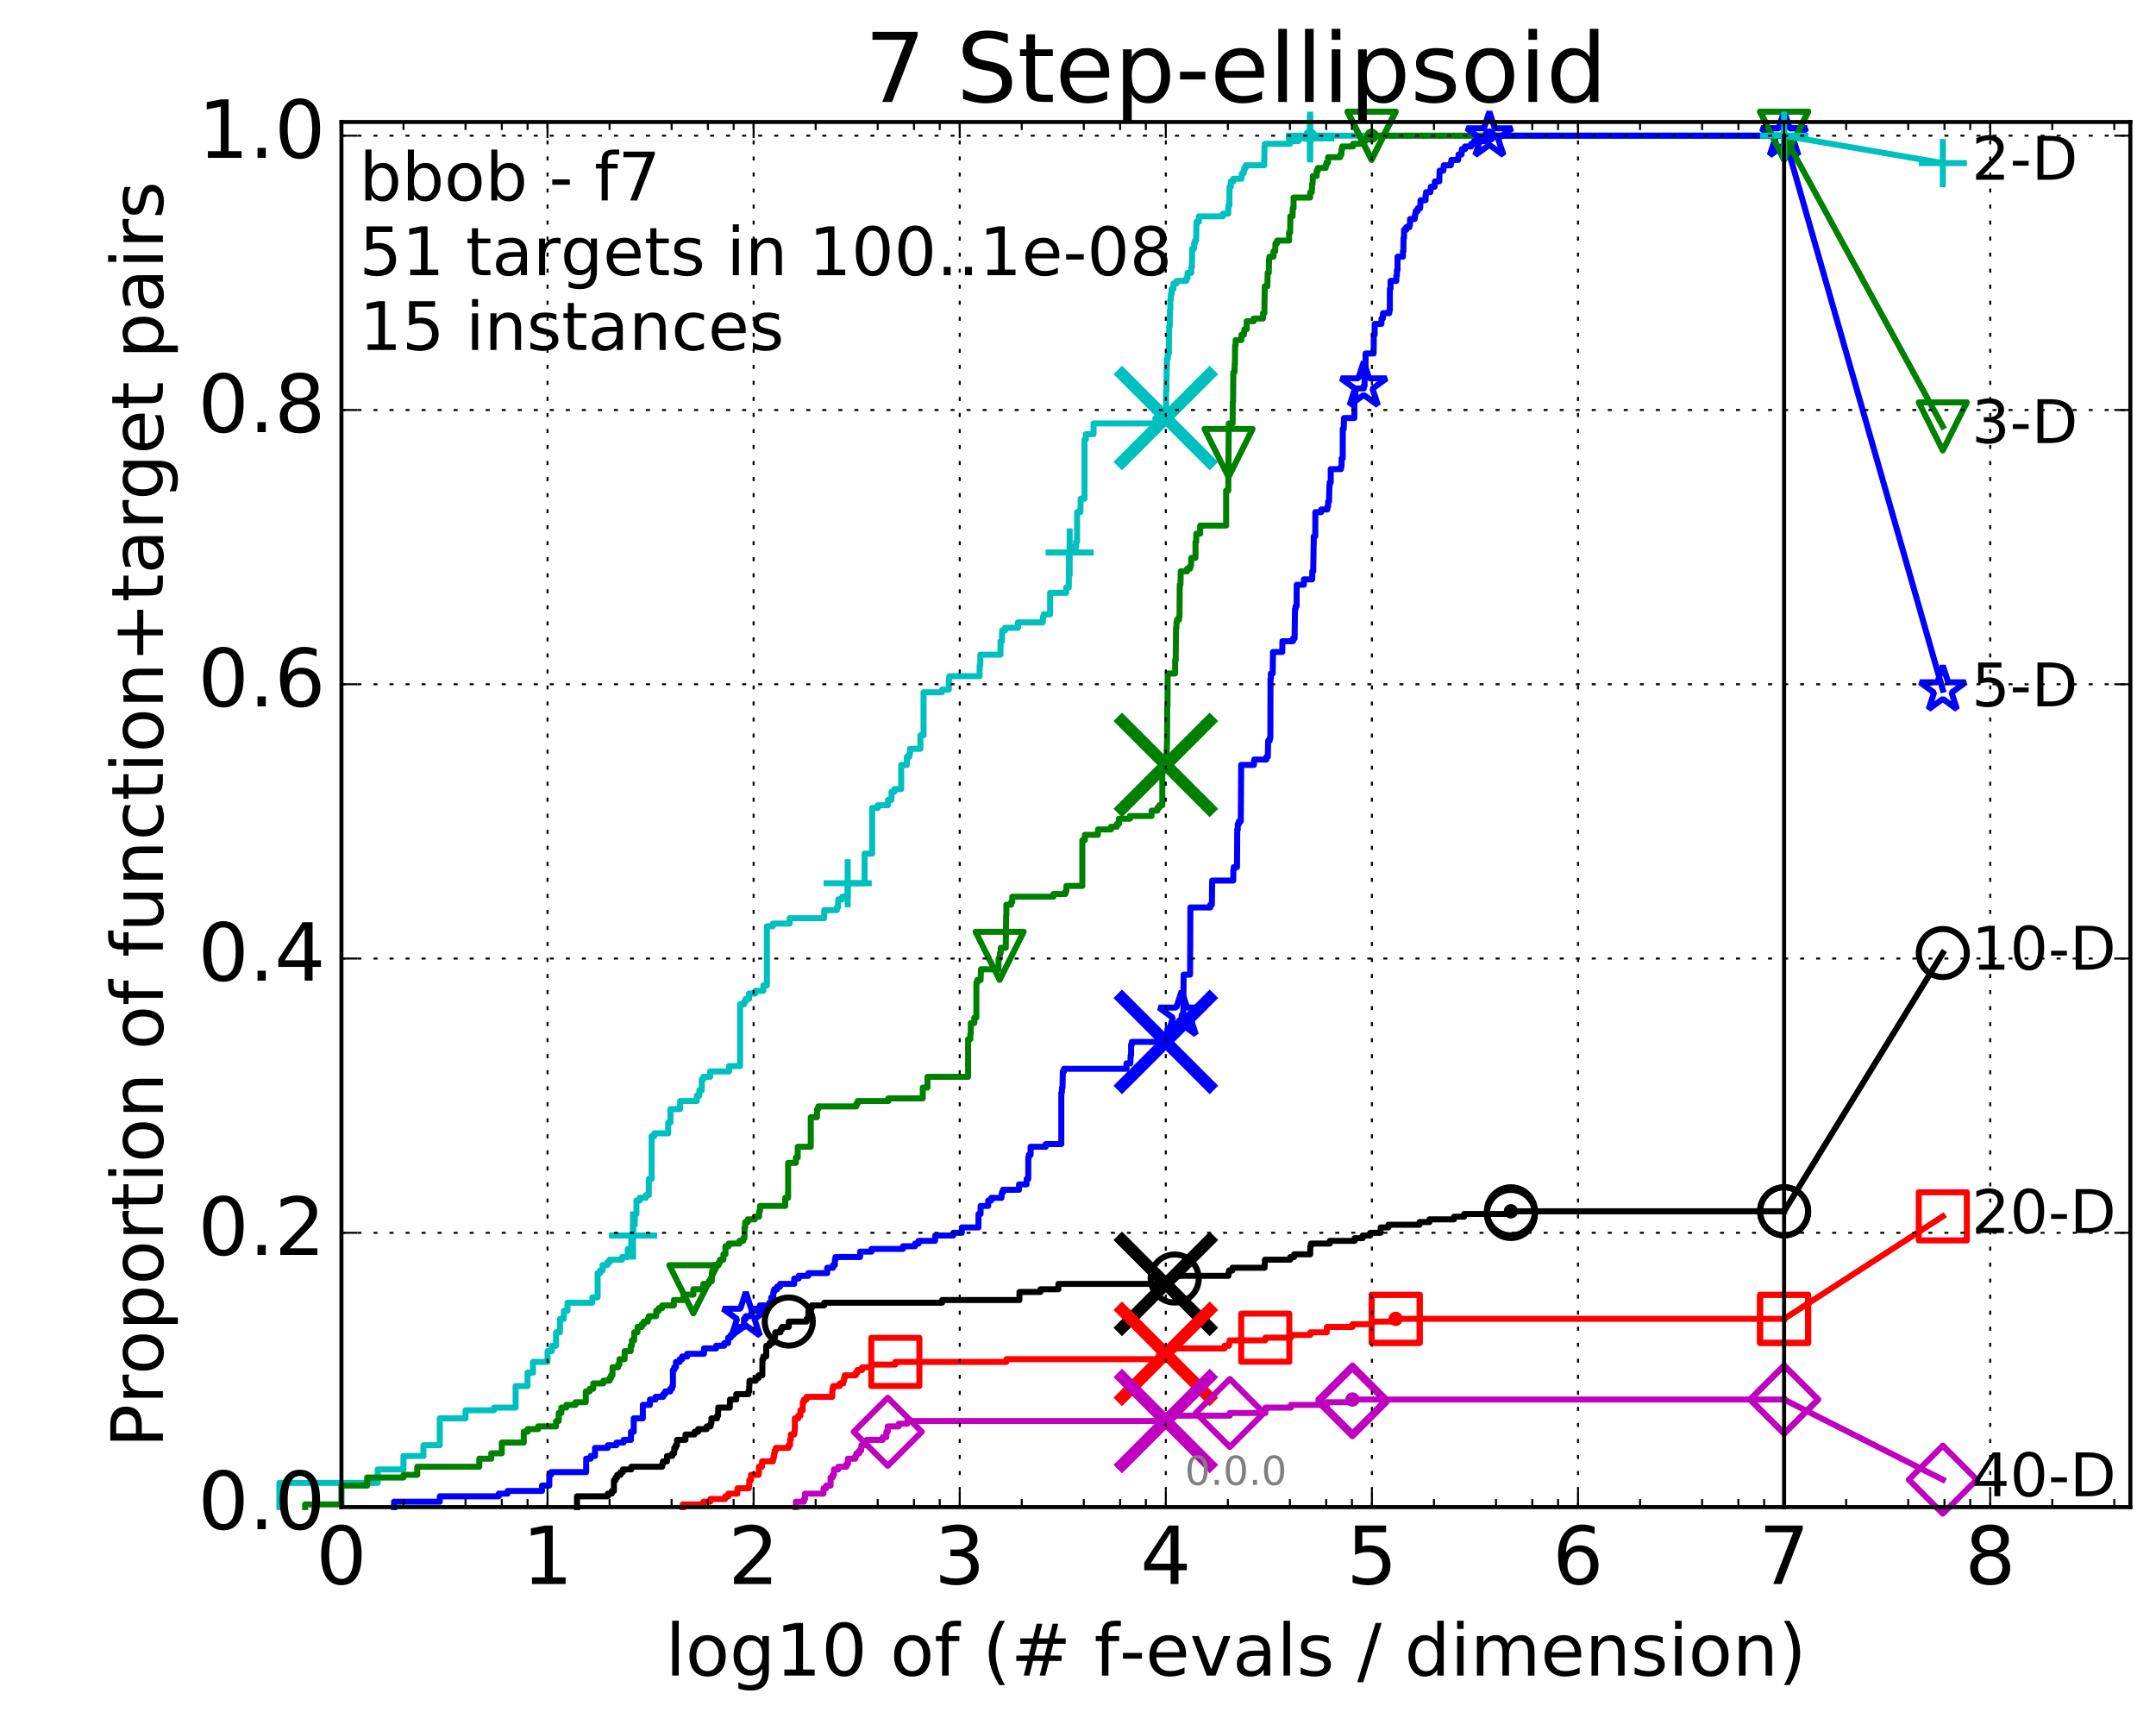<?xml version="1.0" encoding="utf-8" standalone="no"?>
<!DOCTYPE svg PUBLIC "-//W3C//DTD SVG 1.1//EN"
  "http://www.w3.org/Graphics/SVG/1.1/DTD/svg11.dtd">
<!-- Created with matplotlib (http://matplotlib.org/) -->
<svg height="432pt" version="1.1" viewBox="0 0 538 432" width="538pt" xmlns="http://www.w3.org/2000/svg" xmlns:xlink="http://www.w3.org/1999/xlink">
 <defs>
  <style type="text/css">
*{stroke-linecap:butt;stroke-linejoin:round;stroke-miterlimit:100000;}
  </style>
 </defs>
 <g id="figure_1">
  <g id="patch_1">
   <path d="M 0 432.436 
L 538.8 432.436 
L 538.8 0 
L 0 0 
z
" style="fill:#ffffff;"/>
  </g>
  <g id="axes_1">
   <g id="patch_2">
    <path d="M 85.2 376.036 
L 531.6 376.036 
L 531.6 30.436 
L 85.2 30.436 
z
" style="fill:#ffffff;"/>
   </g>
   <g id="line2d_1">
    <defs>
     <path d="M 0 1.5 
C 0.398 1.5 0.779 1.342 1.061 1.061 
C 1.342 0.779 1.5 0.398 1.5 0 
C 1.5 -0.398 1.342 -0.779 1.061 -1.061 
C 0.779 -1.342 0.398 -1.5 0 -1.5 
C -0.398 -1.5 -0.779 -1.342 -1.061 -1.061 
C -1.342 -0.779 -1.5 -0.398 -1.5 0 
C -1.5 0.398 -1.342 0.779 -1.061 1.061 
C -0.779 1.342 -0.398 1.5 0 1.5 
z
" id="m2ba7d56a7f" style="stroke:#00bfbf;stroke-width:0.5;"/>
    </defs>
    <g>
     <use style="fill:#00bfbf;stroke:#00bfbf;stroke-width:0.5;" x="326.913" xlink:href="#m2ba7d56a7f" y="33.858"/>
     <use style="fill:#00bfbf;stroke:#00bfbf;stroke-width:0.5;" x="326.913" xlink:href="#m2ba7d56a7f" y="33.858"/>
    </g>
   </g>
   <g id="line2d_2">
    <path d="M 69.718 376.036 
L 69.718 369.998 
L 94.256 369.998 
L 94.256 366.643 
L 100.682 366.643 
L 100.682 363.288 
L 105.665 363.288 
L 105.665 360.605 
L 109.738 360.605 
L 109.738 353.895 
L 116.163 353.895 
L 116.163 351.882 
L 123.276 351.882 
L 123.276 351.212 
L 128.662 351.212 
L 128.662 345.844 
L 131.645 345.844 
L 131.645 342.489 
L 132.999 342.489 
L 132.999 339.806 
L 136.629 339.806 
L 136.629 337.122 
L 137.718 337.122 
L 137.718 335.78 
L 138.757 335.78 
L 138.757 332.425 
L 139.75 332.425 
L 139.75 329.071 
L 140.701 329.071 
L 140.701 327.058 
L 141.613 327.058 
L 141.613 325.045 
L 147.813 325.045 
L 147.813 323.703 
L 149.128 323.703 
L 149.128 317.665 
L 149.757 317.665 
L 149.757 316.994 
L 150.369 316.994 
L 150.369 315.652 
L 151.545 315.652 
L 151.545 314.981 
L 152.11 314.981 
L 152.11 314.31 
L 155.232 314.31 
L 155.232 313.639 
L 156.643 313.639 
L 156.643 311.626 
L 157.536 311.626 
L 157.536 308.272 
L 157.97 308.272 
L 157.97 305.588 
L 158.396 305.588 
L 158.396 302.904 
L 158.813 302.904 
L 158.813 299.549 
L 159.625 299.549 
L 159.625 298.878 
L 161.166 298.878 
L 161.166 298.207 
L 161.899 298.207 
L 161.899 294.182 
L 162.608 294.182 
L 162.608 283.447 
L 163.295 283.447 
L 163.295 282.776 
L 166.738 282.776 
L 166.738 280.092 
L 167.311 280.092 
L 167.311 276.737 
L 169.72 276.737 
L 169.72 274.725 
L 173.877 274.725 
L 173.877 273.383 
L 174.5 273.383 
L 174.5 272.041 
L 175.107 272.041 
L 175.107 269.357 
L 175.502 269.357 
L 175.502 268.686 
L 177.199 268.686 
L 177.199 267.344 
L 181.928 267.344 
L 181.928 266.002 
L 184.688 266.002 
L 184.688 250.571 
L 185.704 250.571 
L 185.704 249.9 
L 186.073 249.9 
L 186.073 249.229 
L 186.911 249.229 
L 186.911 247.887 
L 188.499 247.887 
L 188.499 247.216 
L 190.488 247.216 
L 190.488 245.874 
L 191.372 245.874 
L 191.372 231.114 
L 192.862 231.114 
L 192.862 230.443 
L 197.039 230.443 
L 197.039 229.101 
L 205.667 229.101 
L 205.667 227.088 
L 208.833 227.088 
L 208.833 226.417 
L 209.096 226.417 
L 209.183 224.404 
L 210.159 224.404 
L 210.159 223.733 
L 211.527 223.733 
L 211.527 220.379 
L 215.749 220.379 
L 215.749 212.998 
L 217.638 212.998 
L 217.638 201.592 
L 219.048 201.592 
L 219.048 200.922 
L 221.551 200.922 
L 221.601 199.58 
L 222.455 199.58 
L 222.455 197.567 
L 223.185 197.567 
L 223.185 196.896 
L 224.88 196.896 
L 224.88 190.857 
L 226.295 190.857 
L 226.295 188.845 
L 226.891 188.845 
L 226.891 188.174 
L 227.067 188.174 
L 227.067 186.832 
L 229.674 186.832 
L 229.674 183.477 
L 230.457 183.477 
L 230.457 172.742 
L 235.081 172.742 
L 235.081 172.071 
L 236.77 172.071 
L 236.77 169.387 
L 236.895 169.387 
L 236.895 168.717 
L 244.452 168.717 
L 244.461 166.033 
L 244.63 166.033 
L 244.63 163.349 
L 249.66 163.349 
L 249.66 159.994 
L 250.018 159.994 
L 250.06 157.311 
L 250.792 157.311 
L 250.792 156.64 
L 254.015 156.64 
L 254.015 155.298 
L 260.222 155.298 
L 260.222 153.956 
L 260.442 153.956 
L 260.442 153.285 
L 262.035 153.285 
L 262.035 147.917 
L 266.067 147.917 
L 266.067 146.576 
L 266.694 146.576 
L 266.763 138.524 
L 266.917 138.524 
L 266.924 136.511 
L 268.526 136.511 
L 268.526 135.17 
L 268.774 135.17 
L 268.774 127.789 
L 269.584 127.789 
L 269.676 124.435 
L 270.63 124.435 
L 270.63 109.674 
L 270.973 109.674 
L 270.973 108.332 
L 272.878 108.332 
L 272.895 105.648 
L 288.32 105.648 
L 288.32 104.306 
L 290.939 104.306 
L 290.986 97.597 
L 291.051 97.597 
L 291.118 92.23 
L 291.172 92.23 
L 291.172 89.546 
L 291.4 89.546 
L 291.4 88.204 
L 291.673 88.204 
L 291.739 81.495 
L 291.895 81.495 
L 291.933 77.469 
L 292.032 77.469 
L 292.047 74.785 
L 292.15 74.785 
L 292.16 73.443 
L 292.358 73.443 
L 292.358 72.101 
L 292.809 72.101 
L 292.82 70.76 
L 293.563 70.76 
L 293.563 70.089 
L 296.019 70.089 
L 296.019 69.418 
L 296.331 69.418 
L 296.331 68.076 
L 297.263 68.076 
L 297.263 66.734 
L 297.419 66.734 
L 297.489 62.037 
L 297.964 62.037 
L 297.964 60.696 
L 298.192 60.696 
L 298.192 60.025 
L 298.481 60.025 
L 298.58 55.328 
L 299.155 55.328 
L 299.156 53.986 
L 305.154 53.986 
L 305.154 53.315 
L 306.492 53.315 
L 306.525 51.302 
L 306.778 51.302 
L 306.812 46.606 
L 307.129 46.606 
L 307.129 45.264 
L 307.759 45.264 
L 307.759 44.593 
L 309.795 44.593 
L 309.894 43.251 
L 310.336 43.251 
L 310.336 42.58 
L 310.498 42.58 
L 310.498 41.909 
L 310.855 41.909 
L 310.855 41.238 
L 315.472 41.238 
L 315.544 36.542 
L 315.64 36.542 
L 315.64 35.871 
L 321.942 35.871 
L 321.942 35.2 
L 324.023 35.2 
L 324.023 34.529 
L 326.913 34.529 
L 326.913 33.858 
L 445.2 33.858 
L 445.2 33.858 
" style="fill:none;stroke:#00bfbf;stroke-linecap:square;stroke-width:1.5;"/>
   </g>
   <g id="line2d_3">
    <defs>
     <path d="M -6 0 
L 6 0 
M 0 6 
L 0 -6 
" id="m3c68a43f0b" style="stroke:#00bfbf;stroke-width:1.5;"/>
    </defs>
    <g>
     <use style="fill:none;stroke:#00bfbf;stroke-width:1.5;" x="157.97" xlink:href="#m3c68a43f0b" y="308.272"/>
     <use style="fill:none;stroke:#00bfbf;stroke-width:1.5;" x="211.527" xlink:href="#m3c68a43f0b" y="220.379"/>
     <use style="fill:none;stroke:#00bfbf;stroke-width:1.5;" x="266.917" xlink:href="#m3c68a43f0b" y="137.853"/>
     <use style="fill:none;stroke:#00bfbf;stroke-width:1.5;" x="326.913" xlink:href="#m3c68a43f0b" y="34.529"/>
     <use style="fill:none;stroke:#00bfbf;stroke-width:1.5;" x="326.913" xlink:href="#m3c68a43f0b" y="33.858"/>
     <use style="fill:none;stroke:#00bfbf;stroke-width:1.5;" x="445.2" xlink:href="#m3c68a43f0b" y="33.858"/>
    </g>
   </g>
   <g id="line2d_4"/>
   <g id="line2d_5">
    <path clip-path="url(#p4a858296d6)" d="M 290.914 104.306 
" style="fill:none;stroke:#00bfbf;stroke-linecap:square;"/>
    <defs>
     <path d="M -12 12 
L 12 -12 
M -12 -12 
L 12 12 
" id="mf40a5daa5f" style="stroke:#00bfbf;stroke-width:3.0;"/>
    </defs>
    <g clip-path="url(#p4a858296d6)">
     <use style="fill:#00bfbf;stroke:#00bfbf;stroke-width:3.0;" x="290.914" xlink:href="#mf40a5daa5f" y="104.306"/>
    </g>
   </g>
   <g id="line2d_6">
    <defs>
     <path d="M 0 1.5 
C 0.398 1.5 0.779 1.342 1.061 1.061 
C 1.342 0.779 1.5 0.398 1.5 0 
C 1.5 -0.398 1.342 -0.779 1.061 -1.061 
C 0.779 -1.342 0.398 -1.5 0 -1.5 
C -0.398 -1.5 -0.779 -1.342 -1.061 -1.061 
C -1.342 -0.779 -1.5 -0.398 -1.5 0 
C -1.5 0.398 -1.342 0.779 -1.061 1.061 
C -0.779 1.342 -0.398 1.5 0 1.5 
z
" id="md8ae59c4c7" style="stroke:#008000;stroke-width:0.5;"/>
    </defs>
    <g>
     <use style="fill:#008000;stroke:#008000;stroke-width:0.5;" x="342.257" xlink:href="#md8ae59c4c7" y="33.858"/>
     <use style="fill:#008000;stroke:#008000;stroke-width:0.5;" x="342.257" xlink:href="#md8ae59c4c7" y="33.858"/>
    </g>
   </g>
   <g id="line2d_7">
    <path d="M 76.144 376.036 
L 76.144 375.365 
L 85.2 375.365 
L 85.2 370.669 
L 91.625 370.669 
L 91.625 368.656 
L 100.682 368.656 
L 100.682 367.985 
L 104.125 367.985 
L 104.125 365.972 
L 119.606 365.972 
L 119.606 363.959 
L 122.589 363.959 
L 122.589 362.617 
L 125.219 362.617 
L 125.219 359.934 
L 130.694 359.934 
L 130.694 357.25 
L 131.645 357.25 
L 131.645 356.579 
L 134.275 356.579 
L 134.275 355.908 
L 138.757 355.908 
L 138.757 354.566 
L 139.424 354.566 
L 139.424 352.553 
L 140.072 352.553 
L 140.072 351.212 
L 141.313 351.212 
L 141.313 350.541 
L 143.606 350.541 
L 143.606 349.87 
L 146.176 349.87 
L 146.176 347.186 
L 147.126 347.186 
L 147.126 346.515 
L 148.038 346.515 
L 148.038 345.173 
L 150.569 345.173 
L 150.569 344.502 
L 152.11 344.502 
L 152.11 343.831 
L 152.479 343.831 
L 152.479 343.16 
L 152.842 343.16 
L 152.842 341.147 
L 154.239 341.147 
L 154.239 340.477 
L 154.575 340.477 
L 154.575 339.135 
L 155.87 339.135 
L 155.87 337.122 
L 157.39 337.122 
L 157.39 335.78 
L 157.682 335.78 
L 157.682 334.438 
L 158.255 334.438 
L 158.255 332.425 
L 159.087 332.425 
L 159.087 331.083 
L 160.151 331.083 
L 160.151 330.412 
L 160.664 330.412 
L 160.664 329.742 
L 161.657 329.742 
L 161.657 329.071 
L 161.899 329.071 
L 161.899 328.4 
L 163.742 328.4 
L 163.742 327.058 
L 164.395 327.058 
L 164.395 326.387 
L 165.238 326.387 
L 165.238 325.716 
L 168.143 325.716 
L 168.143 324.374 
L 170.551 324.374 
L 170.551 323.032 
L 173.018 323.032 
L 173.018 321.69 
L 175.502 321.69 
L 175.502 320.348 
L 176.895 320.348 
L 176.895 319.677 
L 177.619 319.677 
L 177.619 317.665 
L 177.738 317.665 
L 177.738 316.994 
L 178.089 316.994 
L 178.089 316.323 
L 178.205 316.323 
L 178.205 315.652 
L 179.334 315.652 
L 179.334 314.981 
L 179.661 314.981 
L 179.661 314.31 
L 180.512 314.31 
L 180.512 312.968 
L 181.028 312.968 
L 181.028 310.955 
L 181.829 310.955 
L 181.829 310.284 
L 184.515 310.284 
L 184.515 309.613 
L 185.454 309.613 
L 185.454 308.942 
L 185.786 308.942 
L 185.786 306.259 
L 185.951 306.259 
L 185.951 304.917 
L 186.596 304.917 
L 186.596 304.246 
L 188.353 304.246 
L 188.353 303.575 
L 189.429 303.575 
L 189.429 302.233 
L 189.638 302.233 
L 189.638 300.891 
L 195.941 300.891 
L 195.941 298.878 
L 196.662 298.878 
L 196.662 290.156 
L 198.601 290.156 
L 198.601 288.814 
L 199.061 288.814 
L 199.061 286.131 
L 202.315 286.131 
L 202.315 278.75 
L 203.871 278.75 
L 203.908 276.737 
L 204.199 276.737 
L 204.199 276.067 
L 213.661 276.067 
L 213.661 275.396 
L 214.013 275.396 
L 214.013 274.725 
L 221.684 274.725 
L 221.684 274.054 
L 230.261 274.054 
L 230.261 271.37 
L 231.434 271.37 
L 231.434 268.686 
L 241.574 268.686 
L 241.574 259.293 
L 242.136 259.293 
L 242.136 257.951 
L 242.248 257.951 
L 242.248 255.267 
L 243.126 255.267 
L 243.126 253.926 
L 243.638 253.926 
L 243.638 245.203 
L 243.848 245.203 
L 243.848 244.532 
L 244.695 244.532 
L 244.783 241.849 
L 249.139 241.849 
L 249.183 239.165 
L 249.442 239.165 
L 249.499 237.823 
L 249.707 237.823 
L 249.731 236.481 
L 250.975 236.481 
L 251.06 228.43 
L 251.122 228.43 
L 251.122 225.746 
L 252.306 225.746 
L 252.306 225.075 
L 252.593 225.075 
L 252.593 223.733 
L 262.87 223.733 
L 262.87 223.062 
L 265.861 223.062 
L 265.861 222.392 
L 266.105 222.392 
L 266.105 221.05 
L 270.079 221.05 
L 270.079 209.644 
L 270.706 209.644 
L 270.706 208.302 
L 273.957 208.302 
L 273.992 206.96 
L 277.232 206.96 
L 277.232 206.289 
L 278.663 206.289 
L 278.663 205.618 
L 279.208 205.618 
L 279.208 204.276 
L 281.958 204.276 
L 281.958 203.605 
L 287.339 203.605 
L 287.367 202.263 
L 288.797 202.263 
L 288.797 201.592 
L 289.275 201.592 
L 289.275 200.922 
L 290.041 200.922 
L 290.041 190.857 
L 290.983 190.857 
L 291.077 188.174 
L 291.104 188.174 
L 291.185 185.49 
L 291.216 185.49 
L 291.277 176.097 
L 291.333 176.097 
L 291.382 168.046 
L 293.241 168.046 
L 293.241 164.691 
L 293.386 164.691 
L 293.454 156.64 
L 293.56 156.64 
L 293.57 155.298 
L 293.698 155.298 
L 293.698 154.627 
L 294.191 154.627 
L 294.191 153.956 
L 294.332 153.956 
L 294.39 145.905 
L 294.564 145.905 
L 294.637 142.55 
L 296.24 142.55 
L 296.24 141.879 
L 296.985 141.879 
L 296.985 141.208 
L 297.212 141.208 
L 297.272 139.195 
L 298.324 139.195 
L 298.324 135.17 
L 298.503 135.17 
L 298.503 133.157 
L 299.489 133.157 
L 299.49 131.144 
L 305.964 131.144 
L 305.964 122.422 
L 306.497 122.422 
L 306.606 106.99 
L 306.622 106.99 
L 306.631 105.648 
L 307.59 105.648 
L 307.619 100.281 
L 307.702 100.281 
L 307.763 92.901 
L 308.053 92.901 
L 308.091 90.888 
L 308.17 90.888 
L 308.201 86.191 
L 308.328 86.191 
L 308.335 84.849 
L 309.766 84.849 
L 309.8 83.507 
L 310.407 83.507 
L 310.511 82.166 
L 311.092 82.166 
L 311.093 80.153 
L 312.846 80.153 
L 312.846 79.482 
L 315.165 79.482 
L 315.165 78.14 
L 315.501 78.14 
L 315.609 71.431 
L 316.255 71.431 
L 316.331 68.076 
L 316.6 68.076 
L 316.672 64.721 
L 316.752 64.721 
L 316.752 64.05 
L 317.778 64.05 
L 317.778 62.708 
L 318.204 62.708 
L 318.278 60.696 
L 318.69 60.696 
L 318.69 60.025 
L 321.662 60.025 
L 321.662 58.012 
L 321.945 58.012 
L 321.983 53.986 
L 322.54 53.986 
L 322.572 51.973 
L 322.792 51.973 
L 322.798 49.29 
L 326.927 49.29 
L 326.949 47.948 
L 327.346 47.948 
L 327.418 45.935 
L 327.54 45.935 
L 327.601 43.922 
L 328.553 43.922 
L 328.553 42.58 
L 328.863 42.58 
L 328.863 41.909 
L 330.79 41.909 
L 330.79 41.238 
L 331.004 41.238 
L 331.004 40.567 
L 331.399 40.567 
L 331.4 39.226 
L 334.437 39.226 
L 334.437 38.555 
L 334.735 38.555 
L 334.757 37.213 
L 334.943 37.213 
L 334.943 36.542 
L 337.663 36.542 
L 337.663 35.871 
L 340.287 35.871 
L 340.287 35.2 
L 340.792 35.2 
L 340.792 34.529 
L 342.257 34.529 
L 342.257 33.858 
L 445.2 33.858 
L 445.2 33.858 
" style="fill:none;stroke:#008000;stroke-linecap:square;stroke-width:1.5;"/>
   </g>
   <g id="line2d_8">
    <defs>
     <path d="M -0 6 
L 6 -6 
L -6 -6 
z
" id="m3535d3eecc" style="stroke:#008000;stroke-linejoin:miter;stroke-width:1.5;"/>
    </defs>
    <g>
     <use style="fill:none;stroke:#008000;stroke-linejoin:miter;stroke-width:1.5;" x="173.018" xlink:href="#m3535d3eecc" y="321.69"/>
     <use style="fill:none;stroke:#008000;stroke-linejoin:miter;stroke-width:1.5;" x="249.442" xlink:href="#m3535d3eecc" y="238.494"/>
     <use style="fill:none;stroke:#008000;stroke-linejoin:miter;stroke-width:1.5;" x="306.559" xlink:href="#m3535d3eecc" y="113.029"/>
     <use style="fill:none;stroke:#008000;stroke-linejoin:miter;stroke-width:1.5;" x="342.257" xlink:href="#m3535d3eecc" y="33.858"/>
     <use style="fill:none;stroke:#008000;stroke-linejoin:miter;stroke-width:1.5;" x="342.257" xlink:href="#m3535d3eecc" y="33.858"/>
     <use style="fill:none;stroke:#008000;stroke-linejoin:miter;stroke-width:1.5;" x="445.2" xlink:href="#m3535d3eecc" y="33.858"/>
    </g>
   </g>
   <g id="line2d_9"/>
   <g id="line2d_10">
    <path clip-path="url(#p4a858296d6)" d="M 290.914 190.857 
" style="fill:none;stroke:#008000;stroke-linecap:square;"/>
    <defs>
     <path d="M -12 12 
L 12 -12 
M -12 -12 
L 12 12 
" id="m5ba8cdfc59" style="stroke:#008000;stroke-width:3.0;"/>
    </defs>
    <g clip-path="url(#p4a858296d6)">
     <use style="fill:#008000;stroke:#008000;stroke-width:3.0;" x="290.914" xlink:href="#m5ba8cdfc59" y="190.857"/>
    </g>
   </g>
   <g id="line2d_11">
    <defs>
     <path d="M 0 1.5 
C 0.398 1.5 0.779 1.342 1.061 1.061 
C 1.342 0.779 1.5 0.398 1.5 0 
C 1.5 -0.398 1.342 -0.779 1.061 -1.061 
C 0.779 -1.342 0.398 -1.5 0 -1.5 
C -0.398 -1.5 -0.779 -1.342 -1.061 -1.061 
C -1.342 -0.779 -1.5 -0.398 -1.5 0 
C -1.5 0.398 -1.342 0.779 -1.061 1.061 
C -0.779 1.342 -0.398 1.5 0 1.5 
z
" id="mb6e0a5dd3e" style="stroke:#0000ff;stroke-width:0.5;"/>
    </defs>
    <g>
     <use style="fill:#0000ff;stroke:#0000ff;stroke-width:0.5;" x="371.647" xlink:href="#mb6e0a5dd3e" y="33.858"/>
     <use style="fill:#0000ff;stroke:#0000ff;stroke-width:0.5;" x="371.647" xlink:href="#mb6e0a5dd3e" y="33.858"/>
    </g>
   </g>
   <g id="line2d_12">
    <path d="M 98.328 376.036 
L 98.328 374.694 
L 109.738 374.694 
L 109.738 373.352 
L 124.462 373.352 
L 124.462 372.682 
L 126.661 372.682 
L 126.661 372.011 
L 135.247 372.011 
L 135.247 370.669 
L 137.071 370.669 
L 137.071 367.985 
L 137.505 367.985 
L 137.505 367.314 
L 146.272 367.314 
L 146.272 363.959 
L 147.404 363.959 
L 147.404 363.288 
L 148.48 363.288 
L 148.48 361.276 
L 151.659 361.276 
L 151.659 360.605 
L 153.829 360.605 
L 153.829 359.934 
L 155.617 359.934 
L 155.617 359.263 
L 157.449 359.263 
L 157.449 357.25 
L 158.141 357.25 
L 158.141 353.895 
L 160.409 353.895 
L 160.409 350.541 
L 162.185 350.541 
L 162.185 349.199 
L 163.564 349.199 
L 163.564 348.528 
L 165.485 348.528 
L 165.485 347.857 
L 165.971 347.857 
L 165.971 347.186 
L 167.254 347.186 
L 167.254 346.515 
L 167.703 346.515 
L 167.703 345.844 
L 167.924 345.844 
L 167.924 341.818 
L 168.252 341.818 
L 168.252 341.147 
L 168.681 341.147 
L 168.681 339.806 
L 169.619 339.806 
L 169.619 339.135 
L 170.222 339.135 
L 170.222 338.464 
L 171.477 338.464 
L 171.477 337.793 
L 175.658 337.793 
L 175.658 336.451 
L 178.709 336.451 
L 178.709 335.78 
L 180.72 335.78 
L 180.72 335.109 
L 181.691 335.109 
L 181.691 333.767 
L 182.335 333.767 
L 182.335 333.096 
L 182.961 333.096 
L 182.961 332.425 
L 183.351 332.425 
L 183.351 331.754 
L 184.48 331.754 
L 184.48 331.083 
L 185.654 331.083 
L 185.654 329.071 
L 186.097 329.071 
L 186.097 328.4 
L 187.515 328.4 
L 187.515 327.058 
L 189.274 327.058 
L 189.274 326.387 
L 189.61 326.387 
L 189.61 325.716 
L 191.942 325.716 
L 191.942 325.045 
L 192.462 325.045 
L 192.462 323.703 
L 192.969 323.703 
L 192.969 322.361 
L 193.184 322.361 
L 193.184 321.69 
L 193.917 321.69 
L 193.917 321.019 
L 194.661 321.019 
L 194.661 320.348 
L 198.189 320.348 
L 198.189 319.007 
L 199.323 319.007 
L 199.323 318.336 
L 201.701 318.336 
L 201.701 317.665 
L 206.426 317.665 
L 206.426 316.323 
L 207.87 316.323 
L 207.87 315.652 
L 208.325 315.652 
L 208.325 314.31 
L 208.487 314.31 
L 208.487 313.639 
L 214.629 313.639 
L 214.629 312.297 
L 217.459 312.297 
L 217.459 311.626 
L 225.314 311.626 
L 225.314 310.955 
L 228.343 310.955 
L 228.343 310.284 
L 229.23 310.284 
L 229.23 309.613 
L 233.315 309.613 
L 233.385 308.272 
L 237.894 308.272 
L 237.894 307.601 
L 240.002 307.601 
L 240.002 306.259 
L 244.167 306.259 
L 244.167 302.904 
L 244.687 302.904 
L 244.687 300.891 
L 246.585 300.891 
L 246.585 299.549 
L 247.337 299.549 
L 247.337 298.878 
L 249.908 298.878 
L 249.994 297.537 
L 250.283 297.537 
L 250.283 296.866 
L 254.285 296.866 
L 254.285 295.524 
L 256.172 295.524 
L 256.172 294.182 
L 256.597 294.182 
L 256.597 288.814 
L 256.736 288.814 
L 256.736 288.143 
L 257.171 288.143 
L 257.171 286.131 
L 260.945 286.131 
L 260.945 285.46 
L 264.833 285.46 
L 264.833 272.712 
L 264.958 272.712 
L 265.019 271.37 
L 265.137 271.37 
L 265.214 267.344 
L 265.501 267.344 
L 265.501 266.673 
L 281.096 266.673 
L 281.096 265.332 
L 282.057 265.332 
L 282.144 263.319 
L 282.249 263.319 
L 282.249 260.635 
L 282.433 260.635 
L 282.433 259.964 
L 291.082 259.964 
L 291.091 257.951 
L 291.227 257.951 
L 291.332 256.609 
L 293.569 256.609 
L 293.678 255.267 
L 294.271 255.267 
L 294.271 254.597 
L 294.83 254.597 
L 294.874 253.255 
L 295.266 253.255 
L 295.369 243.191 
L 296.964 243.191 
L 297.055 226.417 
L 302.022 226.417 
L 302.022 225.746 
L 302.403 225.746 
L 302.481 219.708 
L 307.751 219.708 
L 307.77 217.024 
L 307.88 217.024 
L 307.88 216.353 
L 308.678 216.353 
L 308.734 206.96 
L 308.865 206.96 
L 308.865 205.618 
L 309.139 205.618 
L 309.139 204.947 
L 309.625 204.947 
L 309.716 190.857 
L 312.896 190.857 
L 312.966 189.516 
L 316.011 189.516 
L 316.011 188.845 
L 316.364 188.845 
L 316.452 184.819 
L 316.835 184.819 
L 316.835 184.148 
L 316.999 184.148 
L 317.038 169.387 
L 317.123 169.387 
L 317.123 168.046 
L 317.586 168.046 
L 317.656 162.678 
L 319.981 162.678 
L 320.005 159.994 
L 322.632 159.994 
L 322.632 159.323 
L 323.047 159.323 
L 323.152 151.943 
L 323.291 151.943 
L 323.291 151.272 
L 323.55 151.272 
L 323.578 145.905 
L 325.363 145.905 
L 325.377 144.563 
L 327.431 144.563 
L 327.467 142.55 
L 327.701 142.55 
L 327.802 135.841 
L 327.826 135.841 
L 327.826 133.828 
L 328.209 133.828 
L 328.23 127.789 
L 329.687 127.789 
L 329.687 127.118 
L 331.215 127.118 
L 331.215 126.447 
L 331.398 126.447 
L 331.439 125.106 
L 331.644 125.106 
L 331.74 121.08 
L 331.791 121.08 
L 331.791 120.409 
L 332.062 120.409 
L 332.062 117.054 
L 334.618 117.054 
L 334.618 116.383 
L 334.767 116.383 
L 334.778 114.371 
L 335.053 114.371 
L 335.07 106.99 
L 335.316 106.99 
L 335.362 104.306 
L 337.952 104.306 
L 337.967 100.281 
L 338.077 100.281 
L 338.077 99.61 
L 338.211 99.61 
L 338.225 96.926 
L 340.302 96.926 
L 340.302 96.255 
L 340.517 96.255 
L 340.517 92.23 
L 340.749 92.23 
L 340.761 88.204 
L 342.772 88.204 
L 342.818 83.507 
L 343.027 83.507 
L 343.033 80.824 
L 344.721 80.824 
L 344.728 79.482 
L 345.074 79.482 
L 345.103 78.14 
L 346.669 78.14 
L 346.669 77.469 
L 346.812 77.469 
L 346.822 72.101 
L 346.987 72.101 
L 346.996 70.089 
L 348.438 70.089 
L 348.438 68.747 
L 348.569 68.747 
L 348.579 67.405 
L 348.731 67.405 
L 348.74 64.05 
L 350.076 64.05 
L 350.076 62.708 
L 350.199 62.708 
L 350.23 59.354 
L 350.352 59.354 
L 350.356 57.341 
L 350.915 57.341 
L 350.915 56.67 
L 351.717 56.67 
L 351.717 55.999 
L 351.857 55.999 
L 351.857 54.657 
L 353.016 54.657 
L 353.016 53.986 
L 353.139 53.986 
L 353.139 53.315 
L 353.271 53.315 
L 353.271 52.644 
L 353.767 52.644 
L 353.767 51.973 
L 354.374 51.973 
L 354.477 49.961 
L 355.737 49.961 
L 355.737 48.619 
L 355.86 48.619 
L 355.86 47.948 
L 356.937 47.948 
L 357.041 46.606 
L 357.977 46.606 
L 358.063 45.264 
L 359.142 45.264 
L 359.243 42.58 
L 360.171 42.58 
L 360.267 41.238 
L 362.024 41.238 
L 362.024 40.567 
L 362.184 40.567 
L 362.184 39.896 
L 363.868 39.896 
L 363.95 38.555 
L 364.705 38.555 
L 364.783 37.213 
L 365.578 37.213 
L 365.578 36.542 
L 367.113 36.542 
L 367.113 35.871 
L 367.836 35.871 
L 367.836 35.2 
L 370.521 35.2 
L 370.521 34.529 
L 371.647 34.529 
L 371.647 33.858 
L 445.2 33.858 
L 445.2 33.858 
" style="fill:none;stroke:#0000ff;stroke-linecap:square;stroke-width:1.5;"/>
   </g>
   <g id="line2d_13">
    <defs>
     <path d="M 0 -6 
L -1.347 -1.854 
L -5.706 -1.854 
L -2.18 0.708 
L -3.527 4.854 
L -0 2.292 
L 3.527 4.854 
L 2.18 0.708 
L 5.706 -1.854 
L 1.347 -1.854 
z
" id="mea1fc843ce" style="stroke:#0000ff;stroke-linejoin:bevel;stroke-width:1.5;"/>
    </defs>
    <g>
     <use style="fill:none;stroke:#0000ff;stroke-linejoin:bevel;stroke-width:1.5;" x="186.097" xlink:href="#mea1fc843ce" y="328.4"/>
     <use style="fill:none;stroke:#0000ff;stroke-linejoin:bevel;stroke-width:1.5;" x="294.874" xlink:href="#mea1fc843ce" y="253.255"/>
     <use style="fill:none;stroke:#0000ff;stroke-linejoin:bevel;stroke-width:1.5;" x="340.302" xlink:href="#mea1fc843ce" y="96.255"/>
     <use style="fill:none;stroke:#0000ff;stroke-linejoin:bevel;stroke-width:1.5;" x="371.647" xlink:href="#mea1fc843ce" y="33.858"/>
     <use style="fill:none;stroke:#0000ff;stroke-linejoin:bevel;stroke-width:1.5;" x="445.2" xlink:href="#mea1fc843ce" y="33.858"/>
    </g>
   </g>
   <g id="line2d_14"/>
   <g id="line2d_15">
    <path clip-path="url(#p4a858296d6)" d="M 290.914 259.964 
" style="fill:none;stroke:#0000ff;stroke-linecap:square;"/>
    <defs>
     <path d="M -12 12 
L 12 -12 
M -12 -12 
L 12 12 
" id="m440b4e9e97" style="stroke:#0000ff;stroke-width:3.0;"/>
    </defs>
    <g clip-path="url(#p4a858296d6)">
     <use style="fill:#0000ff;stroke:#0000ff;stroke-width:3.0;" x="290.914" xlink:href="#m440b4e9e97" y="259.964"/>
    </g>
   </g>
   <g id="line2d_16">
    <defs>
     <path d="M 0 1.5 
C 0.398 1.5 0.779 1.342 1.061 1.061 
C 1.342 0.779 1.5 0.398 1.5 0 
C 1.5 -0.398 1.342 -0.779 1.061 -1.061 
C 0.779 -1.342 0.398 -1.5 0 -1.5 
C -0.398 -1.5 -0.779 -1.342 -1.061 -1.061 
C -1.342 -0.779 -1.5 -0.398 -1.5 0 
C -1.5 0.398 -1.342 0.779 -1.061 1.061 
C -0.779 1.342 -0.398 1.5 0 1.5 
z
" id="m89fc79839b" style="stroke:#000000;stroke-width:0.5;"/>
    </defs>
    <g>
     <use style="stroke:#000000;stroke-width:0.5;" x="377.025" xlink:href="#m89fc79839b" y="302.233"/>
     <use style="stroke:#000000;stroke-width:0.5;" x="377.025" xlink:href="#m89fc79839b" y="302.233"/>
    </g>
   </g>
   <g id="line2d_17">
    <path d="M 143.984 376.036 
L 143.984 373.352 
L 151.659 373.352 
L 151.659 372.682 
L 152.662 372.682 
L 152.662 372.011 
L 153.2 372.011 
L 153.2 369.327 
L 153.621 369.327 
L 153.621 368.656 
L 154.035 368.656 
L 154.035 367.985 
L 154.84 367.985 
L 154.84 367.314 
L 155.425 367.314 
L 155.425 366.643 
L 157.536 366.643 
L 157.536 365.972 
L 165.238 365.972 
L 165.238 365.301 
L 165.424 365.301 
L 165.424 364.63 
L 166.446 364.63 
L 166.446 363.288 
L 167.759 363.288 
L 167.759 362.617 
L 168.252 362.617 
L 168.252 361.276 
L 168.628 361.276 
L 168.628 360.605 
L 168.946 360.605 
L 168.946 359.263 
L 171.051 359.263 
L 171.051 357.921 
L 173.322 357.921 
L 173.322 357.25 
L 174.212 357.25 
L 174.212 356.579 
L 176.348 356.579 
L 176.348 355.908 
L 177.308 355.908 
L 177.308 355.237 
L 177.524 355.237 
L 177.524 353.895 
L 178.945 353.895 
L 178.945 353.224 
L 179.179 353.224 
L 179.212 351.212 
L 182.103 351.212 
L 182.161 349.199 
L 183.733 349.199 
L 183.733 347.857 
L 186.746 347.857 
L 186.746 347.186 
L 186.935 347.186 
L 187.029 344.502 
L 188.587 344.502 
L 188.587 343.831 
L 189.295 343.831 
L 189.295 343.16 
L 190.226 343.16 
L 190.247 339.135 
L 190.488 339.135 
L 190.488 338.464 
L 191.198 338.464 
L 191.198 335.78 
L 192.017 335.78 
L 192.017 335.109 
L 192.79 335.109 
L 192.79 333.767 
L 193.378 333.767 
L 193.448 332.425 
L 194.727 332.425 
L 194.727 331.754 
L 195.121 331.754 
L 195.121 331.083 
L 196.829 331.083 
L 196.829 329.742 
L 201.284 329.742 
L 201.284 329.071 
L 201.737 329.071 
L 201.737 327.058 
L 202.275 327.058 
L 202.275 326.387 
L 202.58 326.387 
L 202.58 325.716 
L 205.678 325.716 
L 205.678 325.045 
L 235.089 325.045 
L 235.089 324.374 
L 254.388 324.374 
L 254.388 322.361 
L 259.628 322.361 
L 259.628 321.69 
L 264.11 321.69 
L 264.11 320.348 
L 291.253 320.348 
L 291.314 319.007 
L 293.133 319.007 
L 293.133 318.336 
L 306.537 318.336 
L 306.537 317.665 
L 306.686 317.665 
L 306.686 316.994 
L 307.533 316.994 
L 307.533 316.323 
L 315.565 316.323 
L 315.645 314.31 
L 321.959 314.31 
L 321.959 313.639 
L 322.94 313.639 
L 322.94 312.968 
L 326.942 312.968 
L 326.978 310.955 
L 327.12 310.955 
L 327.12 310.284 
L 331.832 310.284 
L 331.832 309.613 
L 338.036 309.613 
L 338.036 308.942 
L 340.034 308.942 
L 340.034 308.272 
L 341.94 308.272 
L 341.94 307.601 
L 344.508 307.601 
L 344.525 306.259 
L 346.464 306.259 
L 346.464 305.588 
L 354.229 305.588 
L 354.229 304.917 
L 356.709 304.917 
L 356.709 304.246 
L 362.832 304.246 
L 362.832 303.575 
L 365.36 303.575 
L 365.36 302.904 
L 377.025 302.904 
L 377.025 302.233 
L 445.2 302.233 
L 445.2 302.233 
" style="fill:none;stroke:#000000;stroke-linecap:square;stroke-width:1.5;"/>
   </g>
   <g id="line2d_18">
    <defs>
     <path d="M 0 6 
C 1.591 6 3.117 5.368 4.243 4.243 
C 5.368 3.117 6 1.591 6 0 
C 6 -1.591 5.368 -3.117 4.243 -4.243 
C 3.117 -5.368 1.591 -6 0 -6 
C -1.591 -6 -3.117 -5.368 -4.243 -4.243 
C -5.368 -3.117 -6 -1.591 -6 0 
C -6 1.591 -5.368 3.117 -4.243 4.243 
C -3.117 5.368 -1.591 6 0 6 
z
" id="m7af5ea1fcb" style="stroke:#000000;stroke-width:1.5;"/>
    </defs>
    <g>
     <use style="fill:none;stroke:#000000;stroke-width:1.5;" x="196.829" xlink:href="#m7af5ea1fcb" y="329.742"/>
     <use style="fill:none;stroke:#000000;stroke-width:1.5;" x="293.133" xlink:href="#m7af5ea1fcb" y="319.007"/>
     <use style="fill:none;stroke:#000000;stroke-width:1.5;" x="377.025" xlink:href="#m7af5ea1fcb" y="302.904"/>
     <use style="fill:none;stroke:#000000;stroke-width:1.5;" x="377.025" xlink:href="#m7af5ea1fcb" y="302.233"/>
     <use style="fill:none;stroke:#000000;stroke-width:1.5;" x="445.2" xlink:href="#m7af5ea1fcb" y="302.233"/>
    </g>
   </g>
   <g id="line2d_19"/>
   <g id="line2d_20">
    <path clip-path="url(#p4a858296d6)" d="M 290.914 320.348 
" style="fill:none;stroke:#000000;stroke-linecap:square;"/>
    <defs>
     <path d="M -12 12 
L 12 -12 
M -12 -12 
L 12 12 
" id="mee45fff1b4" style="stroke:#000000;stroke-width:3.0;"/>
    </defs>
    <g clip-path="url(#p4a858296d6)">
     <use style="stroke:#000000;stroke-width:3.0;" x="290.914" xlink:href="#mee45fff1b4" y="320.348"/>
    </g>
   </g>
   <g id="line2d_21">
    <defs>
     <path d="M 0 1.5 
C 0.398 1.5 0.779 1.342 1.061 1.061 
C 1.342 0.779 1.5 0.398 1.5 0 
C 1.5 -0.398 1.342 -0.779 1.061 -1.061 
C 0.779 -1.342 0.398 -1.5 0 -1.5 
C -0.398 -1.5 -0.779 -1.342 -1.061 -1.061 
C -1.342 -0.779 -1.5 -0.398 -1.5 0 
C -1.5 0.398 -1.342 0.779 -1.061 1.061 
C -0.779 1.342 -0.398 1.5 0 1.5 
z
" id="m91b4ee61bf" style="stroke:#ff0000;stroke-width:0.5;"/>
    </defs>
    <g>
     <use style="fill:#ff0000;stroke:#ff0000;stroke-width:0.5;" x="348.268" xlink:href="#m91b4ee61bf" y="329.071"/>
     <use style="fill:#ff0000;stroke:#ff0000;stroke-width:0.5;" x="348.268" xlink:href="#m91b4ee61bf" y="329.071"/>
    </g>
   </g>
   <g id="line2d_22">
    <path d="M 170.371 376.036 
L 170.371 375.365 
L 175.541 375.365 
L 175.541 374.694 
L 177.236 374.694 
L 177.236 374.023 
L 180.951 374.023 
L 180.951 373.352 
L 181.751 373.352 
L 181.751 372.682 
L 183.989 372.682 
L 183.989 372.011 
L 184.03 372.011 
L 184.03 371.34 
L 186.864 371.34 
L 186.864 370.669 
L 186.982 370.669 
L 186.982 369.327 
L 187.411 369.327 
L 187.411 367.985 
L 189.338 367.985 
L 189.338 367.314 
L 189.38 367.314 
L 189.38 365.972 
L 190.155 365.972 
L 190.155 364.63 
L 192.871 364.63 
L 192.871 363.959 
L 193.05 363.959 
L 193.05 363.288 
L 193.175 363.288 
L 193.175 362.617 
L 193.308 362.617 
L 193.308 361.947 
L 193.588 361.947 
L 193.588 361.276 
L 196.761 361.276 
L 196.761 360.605 
L 197.136 360.605 
L 197.136 359.263 
L 197.336 359.263 
L 197.336 357.921 
L 198.21 357.921 
L 198.21 357.25 
L 198.295 357.25 
L 198.295 356.579 
L 198.344 356.579 
L 198.344 353.895 
L 199.195 353.895 
L 199.195 353.224 
L 199.737 353.224 
L 199.737 351.882 
L 200.312 351.882 
L 200.312 350.541 
L 200.319 350.541 
L 200.319 349.87 
L 200.588 349.87 
L 200.588 349.199 
L 201.247 349.199 
L 201.247 348.528 
L 207.676 348.528 
L 207.676 347.186 
L 207.727 347.186 
L 207.727 346.515 
L 207.902 346.515 
L 207.902 345.844 
L 209.557 345.844 
L 209.557 345.173 
L 210.439 345.173 
L 210.439 344.502 
L 210.619 344.502 
L 210.619 343.831 
L 210.801 343.831 
L 210.801 343.16 
L 213.532 343.16 
L 213.532 342.489 
L 213.977 342.489 
L 213.977 341.818 
L 215.136 341.818 
L 215.136 341.147 
L 217.381 341.147 
L 217.381 340.477 
L 223.42 340.477 
L 223.42 339.806 
L 251.144 339.806 
L 251.144 339.135 
L 289.217 339.135 
L 289.217 338.464 
L 289.237 338.464 
L 289.237 337.793 
L 291.446 337.793 
L 291.446 337.122 
L 291.743 337.122 
L 291.743 336.451 
L 305.563 336.451 
L 305.563 335.78 
L 306.666 335.78 
L 306.666 335.109 
L 306.814 335.109 
L 306.814 334.438 
L 315.732 334.438 
L 315.732 333.767 
L 322.148 333.767 
L 322.148 333.096 
L 326.983 333.096 
L 326.983 332.425 
L 331.074 332.425 
L 331.074 331.754 
L 331.114 331.754 
L 331.114 331.083 
L 337.494 331.083 
L 337.494 330.412 
L 342.427 330.412 
L 342.427 329.742 
L 348.268 329.742 
L 348.268 329.071 
L 445.2 329.071 
" style="fill:none;stroke:#ff0000;stroke-linecap:square;stroke-width:1.5;"/>
   </g>
   <g id="line2d_23">
    <defs>
     <path d="M -6 6 
L 6 6 
L 6 -6 
L -6 -6 
z
" id="m1bdcf59adc" style="stroke:#ff0000;stroke-linejoin:miter;stroke-width:1.5;"/>
    </defs>
    <g>
     <use style="fill:none;stroke:#ff0000;stroke-linejoin:miter;stroke-width:1.5;" x="223.42" xlink:href="#m1bdcf59adc" y="339.806"/>
     <use style="fill:none;stroke:#ff0000;stroke-linejoin:miter;stroke-width:1.5;" x="315.732" xlink:href="#m1bdcf59adc" y="333.767"/>
     <use style="fill:none;stroke:#ff0000;stroke-linejoin:miter;stroke-width:1.5;" x="348.268" xlink:href="#m1bdcf59adc" y="329.071"/>
     <use style="fill:none;stroke:#ff0000;stroke-linejoin:miter;stroke-width:1.5;" x="348.268" xlink:href="#m1bdcf59adc" y="329.071"/>
     <use style="fill:none;stroke:#ff0000;stroke-linejoin:miter;stroke-width:1.5;" x="445.2" xlink:href="#m1bdcf59adc" y="329.071"/>
    </g>
   </g>
   <g id="line2d_24"/>
   <g id="line2d_25">
    <path clip-path="url(#p4a858296d6)" d="M 290.914 337.793 
" style="fill:none;stroke:#ff0000;stroke-linecap:square;"/>
    <defs>
     <path d="M -12 12 
L 12 -12 
M -12 -12 
L 12 12 
" id="me3fc937f17" style="stroke:#ff0000;stroke-width:3.0;"/>
    </defs>
    <g clip-path="url(#p4a858296d6)">
     <use style="fill:#ff0000;stroke:#ff0000;stroke-width:3.0;" x="290.914" xlink:href="#me3fc937f17" y="337.793"/>
    </g>
   </g>
   <g id="line2d_26">
    <defs>
     <path d="M 0 1.5 
C 0.398 1.5 0.779 1.342 1.061 1.061 
C 1.342 0.779 1.5 0.398 1.5 0 
C 1.5 -0.398 1.342 -0.779 1.061 -1.061 
C 0.779 -1.342 0.398 -1.5 0 -1.5 
C -0.398 -1.5 -0.779 -1.342 -1.061 -1.061 
C -1.342 -0.779 -1.5 -0.398 -1.5 0 
C -1.5 0.398 -1.342 0.779 -1.061 1.061 
C -0.779 1.342 -0.398 1.5 0 1.5 
z
" id="md8419a05b6" style="stroke:#bf00bf;stroke-width:0.5;"/>
    </defs>
    <g>
     <use style="fill:#bf00bf;stroke:#bf00bf;stroke-width:0.5;" x="337.482" xlink:href="#md8419a05b6" y="349.199"/>
     <use style="fill:#bf00bf;stroke:#bf00bf;stroke-width:0.5;" x="337.482" xlink:href="#md8419a05b6" y="349.199"/>
    </g>
   </g>
   <g id="line2d_27">
    <path d="M 198.586 376.036 
L 198.586 374.694 
L 200.604 374.694 
L 200.604 374.023 
L 200.873 374.023 
L 200.873 372.682 
L 205.481 372.682 
L 205.481 372.011 
L 205.507 372.011 
L 205.507 371.34 
L 206.162 371.34 
L 206.162 370.669 
L 207.261 370.669 
L 207.261 368.656 
L 207.769 368.656 
L 207.769 367.985 
L 208.101 367.985 
L 208.101 366.643 
L 209.185 366.643 
L 209.185 365.972 
L 211.203 365.972 
L 211.203 365.301 
L 211.596 365.301 
L 211.596 363.959 
L 213.419 363.959 
L 213.419 363.288 
L 213.702 363.288 
L 213.702 362.617 
L 214.413 362.617 
L 214.413 361.947 
L 214.874 361.947 
L 214.874 361.276 
L 214.953 361.276 
L 214.953 360.605 
L 215.57 360.605 
L 215.57 359.934 
L 216.266 359.934 
L 216.266 359.263 
L 220.256 359.263 
L 220.256 358.592 
L 221.169 358.592 
L 221.169 357.25 
L 221.526 357.25 
L 221.526 355.908 
L 224.283 355.908 
L 224.283 355.237 
L 226.392 355.237 
L 226.392 354.566 
L 291.877 354.566 
L 291.877 353.895 
L 291.89 353.895 
L 291.89 353.224 
L 306.889 353.224 
L 306.889 352.553 
L 315.777 352.553 
L 315.777 351.882 
L 315.782 351.882 
L 315.782 351.212 
L 322.125 351.212 
L 322.125 350.541 
L 331.097 350.541 
L 331.097 349.87 
L 337.482 349.87 
L 337.482 349.199 
L 445.2 349.199 
" style="fill:none;stroke:#bf00bf;stroke-linecap:square;stroke-width:1.5;"/>
   </g>
   <g id="line2d_28">
    <defs>
     <path d="M -0 8.485 
L 8.485 0 
L 0 -8.485 
L -8.485 -0 
z
" id="meac7332353" style="stroke:#bf00bf;stroke-linejoin:miter;stroke-width:1.5;"/>
    </defs>
    <g>
     <use style="fill:none;stroke:#bf00bf;stroke-linejoin:miter;stroke-width:1.5;" x="221.526" xlink:href="#meac7332353" y="357.25"/>
     <use style="fill:none;stroke:#bf00bf;stroke-linejoin:miter;stroke-width:1.5;" x="306.889" xlink:href="#meac7332353" y="352.553"/>
     <use style="fill:none;stroke:#bf00bf;stroke-linejoin:miter;stroke-width:1.5;" x="337.482" xlink:href="#meac7332353" y="349.87"/>
     <use style="fill:none;stroke:#bf00bf;stroke-linejoin:miter;stroke-width:1.5;" x="337.482" xlink:href="#meac7332353" y="349.199"/>
     <use style="fill:none;stroke:#bf00bf;stroke-linejoin:miter;stroke-width:1.5;" x="445.2" xlink:href="#meac7332353" y="349.199"/>
    </g>
   </g>
   <g id="line2d_29"/>
   <g id="line2d_30">
    <path clip-path="url(#p4a858296d6)" d="M 290.914 354.566 
" style="fill:none;stroke:#bf00bf;stroke-linecap:square;"/>
    <defs>
     <path d="M -12 12 
L 12 -12 
M -12 -12 
L 12 12 
" id="med94269184" style="stroke:#bf00bf;stroke-width:3.0;"/>
    </defs>
    <g clip-path="url(#p4a858296d6)">
     <use style="fill:#bf00bf;stroke:#bf00bf;stroke-width:3.0;" x="290.914" xlink:href="#med94269184" y="354.566"/>
    </g>
   </g>
   <g id="line2d_31">
    <path d="M 445.2 349.199 
L 484.8 369.193 
" style="fill:none;stroke:#bf00bf;stroke-linecap:square;stroke-width:1.5;"/>
    <g>
     <use style="fill:none;stroke:#bf00bf;stroke-linejoin:miter;stroke-width:1.5;" x="445.2" xlink:href="#meac7332353" y="349.199"/>
     <use style="fill:none;stroke:#bf00bf;stroke-linejoin:miter;stroke-width:1.5;" x="484.8" xlink:href="#meac7332353" y="369.193"/>
    </g>
   </g>
   <g id="line2d_32">
    <path d="M 445.2 329.071 
L 484.8 303.494 
" style="fill:none;stroke:#ff0000;stroke-linecap:square;stroke-width:1.5;"/>
    <g>
     <use style="fill:none;stroke:#ff0000;stroke-linejoin:miter;stroke-width:1.5;" x="445.2" xlink:href="#m1bdcf59adc" y="329.071"/>
     <use style="fill:none;stroke:#ff0000;stroke-linejoin:miter;stroke-width:1.5;" x="484.8" xlink:href="#m1bdcf59adc" y="303.494"/>
    </g>
   </g>
   <g id="line2d_33">
    <path d="M 445.2 302.233 
L 484.8 237.796 
" style="fill:none;stroke:#000000;stroke-linecap:square;stroke-width:1.5;"/>
    <g>
     <use style="fill:none;stroke:#000000;stroke-width:1.5;" x="445.2" xlink:href="#m7af5ea1fcb" y="302.233"/>
     <use style="fill:none;stroke:#000000;stroke-width:1.5;" x="484.8" xlink:href="#m7af5ea1fcb" y="237.796"/>
    </g>
   </g>
   <g id="line2d_34">
    <path d="M 445.2 33.858 
L 484.8 172.098 
" style="fill:none;stroke:#0000ff;stroke-linecap:square;stroke-width:1.5;"/>
    <g>
     <use style="fill:none;stroke:#0000ff;stroke-linejoin:bevel;stroke-width:1.5;" x="445.2" xlink:href="#mea1fc843ce" y="33.858"/>
     <use style="fill:none;stroke:#0000ff;stroke-linejoin:bevel;stroke-width:1.5;" x="484.8" xlink:href="#mea1fc843ce" y="172.098"/>
    </g>
   </g>
   <g id="line2d_35">
    <path d="M 445.2 33.858 
L 484.8 106.4 
" style="fill:none;stroke:#008000;stroke-linecap:square;stroke-width:1.5;"/>
    <g>
     <use style="fill:none;stroke:#008000;stroke-linejoin:miter;stroke-width:1.5;" x="445.2" xlink:href="#m3535d3eecc" y="33.858"/>
     <use style="fill:none;stroke:#008000;stroke-linejoin:miter;stroke-width:1.5;" x="484.8" xlink:href="#m3535d3eecc" y="106.4"/>
    </g>
   </g>
   <g id="line2d_36">
    <path d="M 445.2 33.858 
L 484.8 40.702 
" style="fill:none;stroke:#00bfbf;stroke-linecap:square;stroke-width:1.5;"/>
    <g>
     <use style="fill:none;stroke:#00bfbf;stroke-width:1.5;" x="445.2" xlink:href="#m3c68a43f0b" y="33.858"/>
     <use style="fill:none;stroke:#00bfbf;stroke-width:1.5;" x="484.8" xlink:href="#m3c68a43f0b" y="40.702"/>
    </g>
   </g>
   <g id="line2d_37">
    <path d="M 445.2 376.036 
L 445.2 33.858 
" style="fill:none;stroke:#000000;stroke-linecap:square;"/>
   </g>
   <g id="patch_3">
    <path d="M 85.2 30.436 
L 531.6 30.436 
" style="fill:none;stroke:#000000;stroke-linecap:square;stroke-linejoin:miter;"/>
   </g>
   <g id="patch_4">
    <path d="M 531.6 376.036 
L 531.6 30.436 
" style="fill:none;stroke:#000000;stroke-linecap:square;stroke-linejoin:miter;"/>
   </g>
   <g id="patch_5">
    <path d="M 85.2 376.036 
L 531.6 376.036 
" style="fill:none;stroke:#000000;stroke-linecap:square;stroke-linejoin:miter;"/>
   </g>
   <g id="patch_6">
    <path d="M 85.2 376.036 
L 85.2 30.436 
" style="fill:none;stroke:#000000;stroke-linecap:square;stroke-linejoin:miter;"/>
   </g>
   <g id="matplotlib.axis_1">
    <g id="xtick_1">
     <g id="line2d_38">
      <path clip-path="url(#p4a858296d6)" d="M 85.2 376.036 
L 85.2 30.436 
" style="fill:none;stroke:#000000;stroke-dasharray:1,3;stroke-dashoffset:0.0;stroke-width:0.5;"/>
     </g>
     <g id="line2d_39">
      <defs>
       <path d="M 0 0 
L 0 -4 
" id="m9726447902" style="stroke:#000000;stroke-width:0.5;"/>
      </defs>
      <g>
       <use style="stroke:#000000;stroke-width:0.5;" x="85.2" xlink:href="#m9726447902" y="376.036"/>
      </g>
     </g>
     <g id="line2d_40">
      <defs>
       <path d="M 0 0 
L 0 4 
" id="m417596f6a2" style="stroke:#000000;stroke-width:0.5;"/>
      </defs>
      <g>
       <use style="stroke:#000000;stroke-width:0.5;" x="85.2" xlink:href="#m417596f6a2" y="30.436"/>
      </g>
     </g>
     <g id="text_1">
      <!-- 0 -->
      <defs>
       <path d="M 31.781 66.406 
Q 24.172 66.406 20.328 58.906 
Q 16.5 51.422 16.5 36.375 
Q 16.5 21.391 20.328 13.891 
Q 24.172 6.391 31.781 6.391 
Q 39.453 6.391 43.281 13.891 
Q 47.125 21.391 47.125 36.375 
Q 47.125 51.422 43.281 58.906 
Q 39.453 66.406 31.781 66.406 
M 31.781 74.219 
Q 44.047 74.219 50.516 64.516 
Q 56.984 54.828 56.984 36.375 
Q 56.984 17.969 50.516 8.266 
Q 44.047 -1.422 31.781 -1.422 
Q 19.531 -1.422 13.062 8.266 
Q 6.594 17.969 6.594 36.375 
Q 6.594 54.828 13.062 64.516 
Q 19.531 74.219 31.781 74.219 
" id="BitstreamVeraSans-Roman-30"/>
      </defs>
      <g transform="translate(78.838 395.233)scale(0.2 -0.2)">
       <use xlink:href="#BitstreamVeraSans-Roman-30"/>
      </g>
     </g>
    </g>
    <g id="xtick_2">
     <g id="line2d_41">
      <path clip-path="url(#p4a858296d6)" d="M 136.629 376.036 
L 136.629 30.436 
" style="fill:none;stroke:#000000;stroke-dasharray:1,3;stroke-dashoffset:0.0;stroke-width:0.5;"/>
     </g>
     <g id="line2d_42">
      <g>
       <use style="stroke:#000000;stroke-width:0.5;" x="136.629" xlink:href="#m9726447902" y="376.036"/>
      </g>
     </g>
     <g id="line2d_43">
      <g>
       <use style="stroke:#000000;stroke-width:0.5;" x="136.629" xlink:href="#m417596f6a2" y="30.436"/>
      </g>
     </g>
     <g id="text_2">
      <!-- 1 -->
      <defs>
       <path d="M 12.406 8.297 
L 28.516 8.297 
L 28.516 63.922 
L 10.984 60.406 
L 10.984 69.391 
L 28.422 72.906 
L 38.281 72.906 
L 38.281 8.297 
L 54.391 8.297 
L 54.391 0 
L 12.406 0 
z
" id="BitstreamVeraSans-Roman-31"/>
      </defs>
      <g transform="translate(130.266 395.233)scale(0.2 -0.2)">
       <use xlink:href="#BitstreamVeraSans-Roman-31"/>
      </g>
     </g>
    </g>
    <g id="xtick_3">
     <g id="line2d_44">
      <path clip-path="url(#p4a858296d6)" d="M 188.057 376.036 
L 188.057 30.436 
" style="fill:none;stroke:#000000;stroke-dasharray:1,3;stroke-dashoffset:0.0;stroke-width:0.5;"/>
     </g>
     <g id="line2d_45">
      <g>
       <use style="stroke:#000000;stroke-width:0.5;" x="188.057" xlink:href="#m9726447902" y="376.036"/>
      </g>
     </g>
     <g id="line2d_46">
      <g>
       <use style="stroke:#000000;stroke-width:0.5;" x="188.057" xlink:href="#m417596f6a2" y="30.436"/>
      </g>
     </g>
     <g id="text_3">
      <!-- 2 -->
      <defs>
       <path d="M 19.188 8.297 
L 53.609 8.297 
L 53.609 0 
L 7.328 0 
L 7.328 8.297 
Q 12.938 14.109 22.625 23.891 
Q 32.328 33.688 34.812 36.531 
Q 39.547 41.844 41.422 45.531 
Q 43.312 49.219 43.312 52.781 
Q 43.312 58.594 39.234 62.25 
Q 35.156 65.922 28.609 65.922 
Q 23.969 65.922 18.812 64.312 
Q 13.672 62.703 7.812 59.422 
L 7.812 69.391 
Q 13.766 71.781 18.938 73 
Q 24.125 74.219 28.422 74.219 
Q 39.75 74.219 46.484 68.547 
Q 53.219 62.891 53.219 53.422 
Q 53.219 48.922 51.531 44.891 
Q 49.859 40.875 45.406 35.406 
Q 44.188 33.984 37.641 27.219 
Q 31.109 20.453 19.188 8.297 
" id="BitstreamVeraSans-Roman-32"/>
      </defs>
      <g transform="translate(181.695 395.233)scale(0.2 -0.2)">
       <use xlink:href="#BitstreamVeraSans-Roman-32"/>
      </g>
     </g>
    </g>
    <g id="xtick_4">
     <g id="line2d_47">
      <path clip-path="url(#p4a858296d6)" d="M 239.486 376.036 
L 239.486 30.436 
" style="fill:none;stroke:#000000;stroke-dasharray:1,3;stroke-dashoffset:0.0;stroke-width:0.5;"/>
     </g>
     <g id="line2d_48">
      <g>
       <use style="stroke:#000000;stroke-width:0.5;" x="239.486" xlink:href="#m9726447902" y="376.036"/>
      </g>
     </g>
     <g id="line2d_49">
      <g>
       <use style="stroke:#000000;stroke-width:0.5;" x="239.486" xlink:href="#m417596f6a2" y="30.436"/>
      </g>
     </g>
     <g id="text_4">
      <!-- 3 -->
      <defs>
       <path d="M 40.578 39.312 
Q 47.656 37.797 51.625 33 
Q 55.609 28.219 55.609 21.188 
Q 55.609 10.406 48.188 4.484 
Q 40.766 -1.422 27.094 -1.422 
Q 22.516 -1.422 17.656 -0.516 
Q 12.797 0.391 7.625 2.203 
L 7.625 11.719 
Q 11.719 9.328 16.594 8.109 
Q 21.484 6.891 26.812 6.891 
Q 36.078 6.891 40.938 10.547 
Q 45.797 14.203 45.797 21.188 
Q 45.797 27.641 41.281 31.266 
Q 36.766 34.906 28.719 34.906 
L 20.219 34.906 
L 20.219 43.016 
L 29.109 43.016 
Q 36.375 43.016 40.234 45.922 
Q 44.094 48.828 44.094 54.297 
Q 44.094 59.906 40.109 62.906 
Q 36.141 65.922 28.719 65.922 
Q 24.656 65.922 20.016 65.031 
Q 15.375 64.156 9.812 62.312 
L 9.812 71.094 
Q 15.438 72.656 20.344 73.438 
Q 25.25 74.219 29.594 74.219 
Q 40.828 74.219 47.359 69.109 
Q 53.906 64.016 53.906 55.328 
Q 53.906 49.266 50.438 45.094 
Q 46.969 40.922 40.578 39.312 
" id="BitstreamVeraSans-Roman-33"/>
      </defs>
      <g transform="translate(233.123 395.233)scale(0.2 -0.2)">
       <use xlink:href="#BitstreamVeraSans-Roman-33"/>
      </g>
     </g>
    </g>
    <g id="xtick_5">
     <g id="line2d_50">
      <path clip-path="url(#p4a858296d6)" d="M 290.914 376.036 
L 290.914 30.436 
" style="fill:none;stroke:#000000;stroke-dasharray:1,3;stroke-dashoffset:0.0;stroke-width:0.5;"/>
     </g>
     <g id="line2d_51">
      <g>
       <use style="stroke:#000000;stroke-width:0.5;" x="290.914" xlink:href="#m9726447902" y="376.036"/>
      </g>
     </g>
     <g id="line2d_52">
      <g>
       <use style="stroke:#000000;stroke-width:0.5;" x="290.914" xlink:href="#m417596f6a2" y="30.436"/>
      </g>
     </g>
     <g id="text_5">
      <!-- 4 -->
      <defs>
       <path d="M 37.797 64.312 
L 12.891 25.391 
L 37.797 25.391 
z
M 35.203 72.906 
L 47.609 72.906 
L 47.609 25.391 
L 58.016 25.391 
L 58.016 17.188 
L 47.609 17.188 
L 47.609 0 
L 37.797 0 
L 37.797 17.188 
L 4.891 17.188 
L 4.891 26.703 
z
" id="BitstreamVeraSans-Roman-34"/>
      </defs>
      <g transform="translate(284.552 395.233)scale(0.2 -0.2)">
       <use xlink:href="#BitstreamVeraSans-Roman-34"/>
      </g>
     </g>
    </g>
    <g id="xtick_6">
     <g id="line2d_53">
      <path clip-path="url(#p4a858296d6)" d="M 342.343 376.036 
L 342.343 30.436 
" style="fill:none;stroke:#000000;stroke-dasharray:1,3;stroke-dashoffset:0.0;stroke-width:0.5;"/>
     </g>
     <g id="line2d_54">
      <g>
       <use style="stroke:#000000;stroke-width:0.5;" x="342.343" xlink:href="#m9726447902" y="376.036"/>
      </g>
     </g>
     <g id="line2d_55">
      <g>
       <use style="stroke:#000000;stroke-width:0.5;" x="342.343" xlink:href="#m417596f6a2" y="30.436"/>
      </g>
     </g>
     <g id="text_6">
      <!-- 5 -->
      <defs>
       <path d="M 10.797 72.906 
L 49.516 72.906 
L 49.516 64.594 
L 19.828 64.594 
L 19.828 46.734 
Q 21.969 47.469 24.109 47.828 
Q 26.266 48.188 28.422 48.188 
Q 40.625 48.188 47.75 41.5 
Q 54.891 34.812 54.891 23.391 
Q 54.891 11.625 47.562 5.094 
Q 40.234 -1.422 26.906 -1.422 
Q 22.312 -1.422 17.547 -0.641 
Q 12.797 0.141 7.719 1.703 
L 7.719 11.625 
Q 12.109 9.234 16.797 8.062 
Q 21.484 6.891 26.703 6.891 
Q 35.156 6.891 40.078 11.328 
Q 45.016 15.766 45.016 23.391 
Q 45.016 31 40.078 35.438 
Q 35.156 39.891 26.703 39.891 
Q 22.75 39.891 18.812 39.016 
Q 14.891 38.141 10.797 36.281 
z
" id="BitstreamVeraSans-Roman-35"/>
      </defs>
      <g transform="translate(335.98 395.233)scale(0.2 -0.2)">
       <use xlink:href="#BitstreamVeraSans-Roman-35"/>
      </g>
     </g>
    </g>
    <g id="xtick_7">
     <g id="line2d_56">
      <path clip-path="url(#p4a858296d6)" d="M 393.771 376.036 
L 393.771 30.436 
" style="fill:none;stroke:#000000;stroke-dasharray:1,3;stroke-dashoffset:0.0;stroke-width:0.5;"/>
     </g>
     <g id="line2d_57">
      <g>
       <use style="stroke:#000000;stroke-width:0.5;" x="393.771" xlink:href="#m9726447902" y="376.036"/>
      </g>
     </g>
     <g id="line2d_58">
      <g>
       <use style="stroke:#000000;stroke-width:0.5;" x="393.771" xlink:href="#m417596f6a2" y="30.436"/>
      </g>
     </g>
     <g id="text_7">
      <!-- 6 -->
      <defs>
       <path d="M 33.016 40.375 
Q 26.375 40.375 22.484 35.828 
Q 18.609 31.297 18.609 23.391 
Q 18.609 15.531 22.484 10.953 
Q 26.375 6.391 33.016 6.391 
Q 39.656 6.391 43.531 10.953 
Q 47.406 15.531 47.406 23.391 
Q 47.406 31.297 43.531 35.828 
Q 39.656 40.375 33.016 40.375 
M 52.594 71.297 
L 52.594 62.312 
Q 48.875 64.062 45.094 64.984 
Q 41.312 65.922 37.594 65.922 
Q 27.828 65.922 22.672 59.328 
Q 17.531 52.734 16.797 39.406 
Q 19.672 43.656 24.016 45.922 
Q 28.375 48.188 33.594 48.188 
Q 44.578 48.188 50.953 41.516 
Q 57.328 34.859 57.328 23.391 
Q 57.328 12.156 50.688 5.359 
Q 44.047 -1.422 33.016 -1.422 
Q 20.359 -1.422 13.672 8.266 
Q 6.984 17.969 6.984 36.375 
Q 6.984 53.656 15.188 63.938 
Q 23.391 74.219 37.203 74.219 
Q 40.922 74.219 44.703 73.484 
Q 48.484 72.75 52.594 71.297 
" id="BitstreamVeraSans-Roman-36"/>
      </defs>
      <g transform="translate(387.409 395.233)scale(0.2 -0.2)">
       <use xlink:href="#BitstreamVeraSans-Roman-36"/>
      </g>
     </g>
    </g>
    <g id="xtick_8">
     <g id="line2d_59">
      <path clip-path="url(#p4a858296d6)" d="M 445.2 376.036 
L 445.2 30.436 
" style="fill:none;stroke:#000000;stroke-dasharray:1,3;stroke-dashoffset:0.0;stroke-width:0.5;"/>
     </g>
     <g id="line2d_60">
      <g>
       <use style="stroke:#000000;stroke-width:0.5;" x="445.2" xlink:href="#m9726447902" y="376.036"/>
      </g>
     </g>
     <g id="line2d_61">
      <g>
       <use style="stroke:#000000;stroke-width:0.5;" x="445.2" xlink:href="#m417596f6a2" y="30.436"/>
      </g>
     </g>
     <g id="text_8">
      <!-- 7 -->
      <defs>
       <path d="M 8.203 72.906 
L 55.078 72.906 
L 55.078 68.703 
L 28.609 0 
L 18.312 0 
L 43.219 64.594 
L 8.203 64.594 
z
" id="BitstreamVeraSans-Roman-37"/>
      </defs>
      <g transform="translate(438.837 395.233)scale(0.2 -0.2)">
       <use xlink:href="#BitstreamVeraSans-Roman-37"/>
      </g>
     </g>
    </g>
    <g id="xtick_9">
     <g id="line2d_62">
      <path clip-path="url(#p4a858296d6)" d="M 496.629 376.036 
L 496.629 30.436 
" style="fill:none;stroke:#000000;stroke-dasharray:1,3;stroke-dashoffset:0.0;stroke-width:0.5;"/>
     </g>
     <g id="line2d_63">
      <g>
       <use style="stroke:#000000;stroke-width:0.5;" x="496.629" xlink:href="#m9726447902" y="376.036"/>
      </g>
     </g>
     <g id="line2d_64">
      <g>
       <use style="stroke:#000000;stroke-width:0.5;" x="496.629" xlink:href="#m417596f6a2" y="30.436"/>
      </g>
     </g>
     <g id="text_9">
      <!-- 8 -->
      <defs>
       <path d="M 31.781 34.625 
Q 24.75 34.625 20.719 30.859 
Q 16.703 27.094 16.703 20.516 
Q 16.703 13.922 20.719 10.156 
Q 24.75 6.391 31.781 6.391 
Q 38.812 6.391 42.859 10.172 
Q 46.922 13.969 46.922 20.516 
Q 46.922 27.094 42.891 30.859 
Q 38.875 34.625 31.781 34.625 
M 21.922 38.812 
Q 15.578 40.375 12.031 44.719 
Q 8.5 49.078 8.5 55.328 
Q 8.5 64.062 14.719 69.141 
Q 20.953 74.219 31.781 74.219 
Q 42.672 74.219 48.875 69.141 
Q 55.078 64.062 55.078 55.328 
Q 55.078 49.078 51.531 44.719 
Q 48 40.375 41.703 38.812 
Q 48.828 37.156 52.797 32.312 
Q 56.781 27.484 56.781 20.516 
Q 56.781 9.906 50.312 4.234 
Q 43.844 -1.422 31.781 -1.422 
Q 19.734 -1.422 13.25 4.234 
Q 6.781 9.906 6.781 20.516 
Q 6.781 27.484 10.781 32.312 
Q 14.797 37.156 21.922 38.812 
M 18.312 54.391 
Q 18.312 48.734 21.844 45.562 
Q 25.391 42.391 31.781 42.391 
Q 38.141 42.391 41.719 45.562 
Q 45.312 48.734 45.312 54.391 
Q 45.312 60.062 41.719 63.234 
Q 38.141 66.406 31.781 66.406 
Q 25.391 66.406 21.844 63.234 
Q 18.312 60.062 18.312 54.391 
" id="BitstreamVeraSans-Roman-38"/>
      </defs>
      <g transform="translate(490.266 395.233)scale(0.2 -0.2)">
       <use xlink:href="#BitstreamVeraSans-Roman-38"/>
      </g>
     </g>
    </g>
    <g id="xtick_10">
     <g id="line2d_65">
      <defs>
       <path d="M 0 0 
L 0 -2 
" id="m2436d051e6" style="stroke:#000000;stroke-width:0.5;"/>
      </defs>
      <g>
       <use style="stroke:#000000;stroke-width:0.5;" x="100.682" xlink:href="#m2436d051e6" y="376.036"/>
      </g>
     </g>
     <g id="line2d_66">
      <defs>
       <path d="M 0 0 
L 0 2 
" id="m5d8f8f3283" style="stroke:#000000;stroke-width:0.5;"/>
      </defs>
      <g>
       <use style="stroke:#000000;stroke-width:0.5;" x="100.682" xlink:href="#m5d8f8f3283" y="30.436"/>
      </g>
     </g>
    </g>
    <g id="xtick_11">
     <g id="line2d_67">
      <g>
       <use style="stroke:#000000;stroke-width:0.5;" x="116.163" xlink:href="#m2436d051e6" y="376.036"/>
      </g>
     </g>
     <g id="line2d_68">
      <g>
       <use style="stroke:#000000;stroke-width:0.5;" x="116.163" xlink:href="#m5d8f8f3283" y="30.436"/>
      </g>
     </g>
    </g>
    <g id="xtick_12">
     <g id="line2d_69">
      <g>
       <use style="stroke:#000000;stroke-width:0.5;" x="125.219" xlink:href="#m2436d051e6" y="376.036"/>
      </g>
     </g>
     <g id="line2d_70">
      <g>
       <use style="stroke:#000000;stroke-width:0.5;" x="125.219" xlink:href="#m5d8f8f3283" y="30.436"/>
      </g>
     </g>
    </g>
    <g id="xtick_13">
     <g id="line2d_71">
      <g>
       <use style="stroke:#000000;stroke-width:0.5;" x="131.645" xlink:href="#m2436d051e6" y="376.036"/>
      </g>
     </g>
     <g id="line2d_72">
      <g>
       <use style="stroke:#000000;stroke-width:0.5;" x="131.645" xlink:href="#m5d8f8f3283" y="30.436"/>
      </g>
     </g>
    </g>
    <g id="xtick_14">
     <g id="line2d_73">
      <g>
       <use style="stroke:#000000;stroke-width:0.5;" x="152.11" xlink:href="#m2436d051e6" y="376.036"/>
      </g>
     </g>
     <g id="line2d_74">
      <g>
       <use style="stroke:#000000;stroke-width:0.5;" x="152.11" xlink:href="#m5d8f8f3283" y="30.436"/>
      </g>
     </g>
    </g>
    <g id="xtick_15">
     <g id="line2d_75">
      <g>
       <use style="stroke:#000000;stroke-width:0.5;" x="167.592" xlink:href="#m2436d051e6" y="376.036"/>
      </g>
     </g>
     <g id="line2d_76">
      <g>
       <use style="stroke:#000000;stroke-width:0.5;" x="167.592" xlink:href="#m5d8f8f3283" y="30.436"/>
      </g>
     </g>
    </g>
    <g id="xtick_16">
     <g id="line2d_77">
      <g>
       <use style="stroke:#000000;stroke-width:0.5;" x="176.648" xlink:href="#m2436d051e6" y="376.036"/>
      </g>
     </g>
     <g id="line2d_78">
      <g>
       <use style="stroke:#000000;stroke-width:0.5;" x="176.648" xlink:href="#m5d8f8f3283" y="30.436"/>
      </g>
     </g>
    </g>
    <g id="xtick_17">
     <g id="line2d_79">
      <g>
       <use style="stroke:#000000;stroke-width:0.5;" x="183.073" xlink:href="#m2436d051e6" y="376.036"/>
      </g>
     </g>
     <g id="line2d_80">
      <g>
       <use style="stroke:#000000;stroke-width:0.5;" x="183.073" xlink:href="#m5d8f8f3283" y="30.436"/>
      </g>
     </g>
    </g>
    <g id="xtick_18">
     <g id="line2d_81">
      <g>
       <use style="stroke:#000000;stroke-width:0.5;" x="203.539" xlink:href="#m2436d051e6" y="376.036"/>
      </g>
     </g>
     <g id="line2d_82">
      <g>
       <use style="stroke:#000000;stroke-width:0.5;" x="203.539" xlink:href="#m5d8f8f3283" y="30.436"/>
      </g>
     </g>
    </g>
    <g id="xtick_19">
     <g id="line2d_83">
      <g>
       <use style="stroke:#000000;stroke-width:0.5;" x="219.02" xlink:href="#m2436d051e6" y="376.036"/>
      </g>
     </g>
     <g id="line2d_84">
      <g>
       <use style="stroke:#000000;stroke-width:0.5;" x="219.02" xlink:href="#m5d8f8f3283" y="30.436"/>
      </g>
     </g>
    </g>
    <g id="xtick_20">
     <g id="line2d_85">
      <g>
       <use style="stroke:#000000;stroke-width:0.5;" x="228.076" xlink:href="#m2436d051e6" y="376.036"/>
      </g>
     </g>
     <g id="line2d_86">
      <g>
       <use style="stroke:#000000;stroke-width:0.5;" x="228.076" xlink:href="#m5d8f8f3283" y="30.436"/>
      </g>
     </g>
    </g>
    <g id="xtick_21">
     <g id="line2d_87">
      <g>
       <use style="stroke:#000000;stroke-width:0.5;" x="234.502" xlink:href="#m2436d051e6" y="376.036"/>
      </g>
     </g>
     <g id="line2d_88">
      <g>
       <use style="stroke:#000000;stroke-width:0.5;" x="234.502" xlink:href="#m5d8f8f3283" y="30.436"/>
      </g>
     </g>
    </g>
    <g id="xtick_22">
     <g id="line2d_89">
      <g>
       <use style="stroke:#000000;stroke-width:0.5;" x="254.967" xlink:href="#m2436d051e6" y="376.036"/>
      </g>
     </g>
     <g id="line2d_90">
      <g>
       <use style="stroke:#000000;stroke-width:0.5;" x="254.967" xlink:href="#m5d8f8f3283" y="30.436"/>
      </g>
     </g>
    </g>
    <g id="xtick_23">
     <g id="line2d_91">
      <g>
       <use style="stroke:#000000;stroke-width:0.5;" x="270.449" xlink:href="#m2436d051e6" y="376.036"/>
      </g>
     </g>
     <g id="line2d_92">
      <g>
       <use style="stroke:#000000;stroke-width:0.5;" x="270.449" xlink:href="#m5d8f8f3283" y="30.436"/>
      </g>
     </g>
    </g>
    <g id="xtick_24">
     <g id="line2d_93">
      <g>
       <use style="stroke:#000000;stroke-width:0.5;" x="279.505" xlink:href="#m2436d051e6" y="376.036"/>
      </g>
     </g>
     <g id="line2d_94">
      <g>
       <use style="stroke:#000000;stroke-width:0.5;" x="279.505" xlink:href="#m5d8f8f3283" y="30.436"/>
      </g>
     </g>
    </g>
    <g id="xtick_25">
     <g id="line2d_95">
      <g>
       <use style="stroke:#000000;stroke-width:0.5;" x="285.93" xlink:href="#m2436d051e6" y="376.036"/>
      </g>
     </g>
     <g id="line2d_96">
      <g>
       <use style="stroke:#000000;stroke-width:0.5;" x="285.93" xlink:href="#m5d8f8f3283" y="30.436"/>
      </g>
     </g>
    </g>
    <g id="xtick_26">
     <g id="line2d_97">
      <g>
       <use style="stroke:#000000;stroke-width:0.5;" x="306.396" xlink:href="#m2436d051e6" y="376.036"/>
      </g>
     </g>
     <g id="line2d_98">
      <g>
       <use style="stroke:#000000;stroke-width:0.5;" x="306.396" xlink:href="#m5d8f8f3283" y="30.436"/>
      </g>
     </g>
    </g>
    <g id="xtick_27">
     <g id="line2d_99">
      <g>
       <use style="stroke:#000000;stroke-width:0.5;" x="321.877" xlink:href="#m2436d051e6" y="376.036"/>
      </g>
     </g>
     <g id="line2d_100">
      <g>
       <use style="stroke:#000000;stroke-width:0.5;" x="321.877" xlink:href="#m5d8f8f3283" y="30.436"/>
      </g>
     </g>
    </g>
    <g id="xtick_28">
     <g id="line2d_101">
      <g>
       <use style="stroke:#000000;stroke-width:0.5;" x="330.933" xlink:href="#m2436d051e6" y="376.036"/>
      </g>
     </g>
     <g id="line2d_102">
      <g>
       <use style="stroke:#000000;stroke-width:0.5;" x="330.933" xlink:href="#m5d8f8f3283" y="30.436"/>
      </g>
     </g>
    </g>
    <g id="xtick_29">
     <g id="line2d_103">
      <g>
       <use style="stroke:#000000;stroke-width:0.5;" x="337.359" xlink:href="#m2436d051e6" y="376.036"/>
      </g>
     </g>
     <g id="line2d_104">
      <g>
       <use style="stroke:#000000;stroke-width:0.5;" x="337.359" xlink:href="#m5d8f8f3283" y="30.436"/>
      </g>
     </g>
    </g>
    <g id="xtick_30">
     <g id="line2d_105">
      <g>
       <use style="stroke:#000000;stroke-width:0.5;" x="357.824" xlink:href="#m2436d051e6" y="376.036"/>
      </g>
     </g>
     <g id="line2d_106">
      <g>
       <use style="stroke:#000000;stroke-width:0.5;" x="357.824" xlink:href="#m5d8f8f3283" y="30.436"/>
      </g>
     </g>
    </g>
    <g id="xtick_31">
     <g id="line2d_107">
      <g>
       <use style="stroke:#000000;stroke-width:0.5;" x="373.306" xlink:href="#m2436d051e6" y="376.036"/>
      </g>
     </g>
     <g id="line2d_108">
      <g>
       <use style="stroke:#000000;stroke-width:0.5;" x="373.306" xlink:href="#m5d8f8f3283" y="30.436"/>
      </g>
     </g>
    </g>
    <g id="xtick_32">
     <g id="line2d_109">
      <g>
       <use style="stroke:#000000;stroke-width:0.5;" x="382.362" xlink:href="#m2436d051e6" y="376.036"/>
      </g>
     </g>
     <g id="line2d_110">
      <g>
       <use style="stroke:#000000;stroke-width:0.5;" x="382.362" xlink:href="#m5d8f8f3283" y="30.436"/>
      </g>
     </g>
    </g>
    <g id="xtick_33">
     <g id="line2d_111">
      <g>
       <use style="stroke:#000000;stroke-width:0.5;" x="388.787" xlink:href="#m2436d051e6" y="376.036"/>
      </g>
     </g>
     <g id="line2d_112">
      <g>
       <use style="stroke:#000000;stroke-width:0.5;" x="388.787" xlink:href="#m5d8f8f3283" y="30.436"/>
      </g>
     </g>
    </g>
    <g id="xtick_34">
     <g id="line2d_113">
      <g>
       <use style="stroke:#000000;stroke-width:0.5;" x="409.253" xlink:href="#m2436d051e6" y="376.036"/>
      </g>
     </g>
     <g id="line2d_114">
      <g>
       <use style="stroke:#000000;stroke-width:0.5;" x="409.253" xlink:href="#m5d8f8f3283" y="30.436"/>
      </g>
     </g>
    </g>
    <g id="xtick_35">
     <g id="line2d_115">
      <g>
       <use style="stroke:#000000;stroke-width:0.5;" x="424.735" xlink:href="#m2436d051e6" y="376.036"/>
      </g>
     </g>
     <g id="line2d_116">
      <g>
       <use style="stroke:#000000;stroke-width:0.5;" x="424.735" xlink:href="#m5d8f8f3283" y="30.436"/>
      </g>
     </g>
    </g>
    <g id="xtick_36">
     <g id="line2d_117">
      <g>
       <use style="stroke:#000000;stroke-width:0.5;" x="433.791" xlink:href="#m2436d051e6" y="376.036"/>
      </g>
     </g>
     <g id="line2d_118">
      <g>
       <use style="stroke:#000000;stroke-width:0.5;" x="433.791" xlink:href="#m5d8f8f3283" y="30.436"/>
      </g>
     </g>
    </g>
    <g id="xtick_37">
     <g id="line2d_119">
      <g>
       <use style="stroke:#000000;stroke-width:0.5;" x="440.216" xlink:href="#m2436d051e6" y="376.036"/>
      </g>
     </g>
     <g id="line2d_120">
      <g>
       <use style="stroke:#000000;stroke-width:0.5;" x="440.216" xlink:href="#m5d8f8f3283" y="30.436"/>
      </g>
     </g>
    </g>
    <g id="xtick_38">
     <g id="line2d_121">
      <g>
       <use style="stroke:#000000;stroke-width:0.5;" x="460.682" xlink:href="#m2436d051e6" y="376.036"/>
      </g>
     </g>
     <g id="line2d_122">
      <g>
       <use style="stroke:#000000;stroke-width:0.5;" x="460.682" xlink:href="#m5d8f8f3283" y="30.436"/>
      </g>
     </g>
    </g>
    <g id="xtick_39">
     <g id="line2d_123">
      <g>
       <use style="stroke:#000000;stroke-width:0.5;" x="476.163" xlink:href="#m2436d051e6" y="376.036"/>
      </g>
     </g>
     <g id="line2d_124">
      <g>
       <use style="stroke:#000000;stroke-width:0.5;" x="476.163" xlink:href="#m5d8f8f3283" y="30.436"/>
      </g>
     </g>
    </g>
    <g id="xtick_40">
     <g id="line2d_125">
      <g>
       <use style="stroke:#000000;stroke-width:0.5;" x="485.219" xlink:href="#m2436d051e6" y="376.036"/>
      </g>
     </g>
     <g id="line2d_126">
      <g>
       <use style="stroke:#000000;stroke-width:0.5;" x="485.219" xlink:href="#m5d8f8f3283" y="30.436"/>
      </g>
     </g>
    </g>
    <g id="xtick_41">
     <g id="line2d_127">
      <g>
       <use style="stroke:#000000;stroke-width:0.5;" x="491.645" xlink:href="#m2436d051e6" y="376.036"/>
      </g>
     </g>
     <g id="line2d_128">
      <g>
       <use style="stroke:#000000;stroke-width:0.5;" x="491.645" xlink:href="#m5d8f8f3283" y="30.436"/>
      </g>
     </g>
    </g>
    <g id="xtick_42">
     <g id="line2d_129">
      <g>
       <use style="stroke:#000000;stroke-width:0.5;" x="512.11" xlink:href="#m2436d051e6" y="376.036"/>
      </g>
     </g>
     <g id="line2d_130">
      <g>
       <use style="stroke:#000000;stroke-width:0.5;" x="512.11" xlink:href="#m5d8f8f3283" y="30.436"/>
      </g>
     </g>
    </g>
    <g id="xtick_43">
     <g id="line2d_131">
      <g>
       <use style="stroke:#000000;stroke-width:0.5;" x="527.592" xlink:href="#m2436d051e6" y="376.036"/>
      </g>
     </g>
     <g id="line2d_132">
      <g>
       <use style="stroke:#000000;stroke-width:0.5;" x="527.592" xlink:href="#m5d8f8f3283" y="30.436"/>
      </g>
     </g>
    </g>
    <g id="text_10">
     <!-- log10 of (# f-evals / dimension) -->
     <defs>
      <path id="BitstreamVeraSans-Roman-20"/>
      <path d="M 51.125 44 
L 36.922 44 
L 32.812 27.688 
L 47.125 27.688 
z
M 43.797 71.781 
L 38.719 51.516 
L 52.984 51.516 
L 58.109 71.781 
L 65.922 71.781 
L 60.891 51.516 
L 76.125 51.516 
L 76.125 44 
L 58.984 44 
L 54.984 27.688 
L 70.516 27.688 
L 70.516 20.219 
L 53.078 20.219 
L 48 0 
L 40.188 0 
L 45.219 20.219 
L 30.906 20.219 
L 25.875 0 
L 18.016 0 
L 23.094 20.219 
L 7.719 20.219 
L 7.719 27.688 
L 24.906 27.688 
L 29 44 
L 13.281 44 
L 13.281 51.516 
L 30.906 51.516 
L 35.891 71.781 
z
" id="BitstreamVeraSans-Roman-23"/>
      <path d="M 52 44.188 
Q 55.375 50.25 60.062 53.125 
Q 64.75 56 71.094 56 
Q 79.641 56 84.281 50.016 
Q 88.922 44.047 88.922 33.016 
L 88.922 0 
L 79.891 0 
L 79.891 32.719 
Q 79.891 40.578 77.094 44.375 
Q 74.312 48.188 68.609 48.188 
Q 61.625 48.188 57.562 43.547 
Q 53.516 38.922 53.516 30.906 
L 53.516 0 
L 44.484 0 
L 44.484 32.719 
Q 44.484 40.625 41.703 44.406 
Q 38.922 48.188 33.109 48.188 
Q 26.219 48.188 22.156 43.531 
Q 18.109 38.875 18.109 30.906 
L 18.109 0 
L 9.078 0 
L 9.078 54.688 
L 18.109 54.688 
L 18.109 46.188 
Q 21.188 51.219 25.484 53.609 
Q 29.781 56 35.688 56 
Q 41.656 56 45.828 52.969 
Q 50 49.953 52 44.188 
" id="BitstreamVeraSans-Roman-6d"/>
      <path d="M 54.891 33.016 
L 54.891 0 
L 45.906 0 
L 45.906 32.719 
Q 45.906 40.484 42.875 44.328 
Q 39.844 48.188 33.797 48.188 
Q 26.516 48.188 22.312 43.547 
Q 18.109 38.922 18.109 30.906 
L 18.109 0 
L 9.078 0 
L 9.078 54.688 
L 18.109 54.688 
L 18.109 46.188 
Q 21.344 51.125 25.703 53.562 
Q 30.078 56 35.797 56 
Q 45.219 56 50.047 50.172 
Q 54.891 44.344 54.891 33.016 
" id="BitstreamVeraSans-Roman-6e"/>
      <path d="M 31 75.875 
Q 24.469 64.656 21.281 53.656 
Q 18.109 42.672 18.109 31.391 
Q 18.109 20.125 21.312 9.062 
Q 24.516 -2 31 -13.188 
L 23.188 -13.188 
Q 15.875 -1.703 12.234 9.375 
Q 8.594 20.453 8.594 31.391 
Q 8.594 42.281 12.203 53.312 
Q 15.828 64.359 23.188 75.875 
z
" id="BitstreamVeraSans-Roman-28"/>
      <path d="M 30.609 48.391 
Q 23.391 48.391 19.188 42.75 
Q 14.984 37.109 14.984 27.297 
Q 14.984 17.484 19.156 11.844 
Q 23.344 6.203 30.609 6.203 
Q 37.797 6.203 41.984 11.859 
Q 46.188 17.531 46.188 27.297 
Q 46.188 37.016 41.984 42.703 
Q 37.797 48.391 30.609 48.391 
M 30.609 56 
Q 42.328 56 49.016 48.375 
Q 55.719 40.766 55.719 27.297 
Q 55.719 13.875 49.016 6.219 
Q 42.328 -1.422 30.609 -1.422 
Q 18.844 -1.422 12.172 6.219 
Q 5.516 13.875 5.516 27.297 
Q 5.516 40.766 12.172 48.375 
Q 18.844 56 30.609 56 
" id="BitstreamVeraSans-Roman-6f"/>
      <path d="M 9.422 75.984 
L 18.406 75.984 
L 18.406 0 
L 9.422 0 
z
" id="BitstreamVeraSans-Roman-6c"/>
      <path d="M 2.984 54.688 
L 12.5 54.688 
L 29.594 8.797 
L 46.688 54.688 
L 56.203 54.688 
L 35.688 0 
L 23.484 0 
z
" id="BitstreamVeraSans-Roman-76"/>
      <path d="M 9.422 54.688 
L 18.406 54.688 
L 18.406 0 
L 9.422 0 
z
M 9.422 75.984 
L 18.406 75.984 
L 18.406 64.594 
L 9.422 64.594 
z
" id="BitstreamVeraSans-Roman-69"/>
      <path d="M 4.891 31.391 
L 31.203 31.391 
L 31.203 23.391 
L 4.891 23.391 
z
" id="BitstreamVeraSans-Roman-2d"/>
      <path d="M 25.391 72.906 
L 33.688 72.906 
L 8.297 -9.281 
L 0 -9.281 
z
" id="BitstreamVeraSans-Roman-2f"/>
      <path d="M 56.203 29.594 
L 56.203 25.203 
L 14.891 25.203 
Q 15.484 15.922 20.484 11.062 
Q 25.484 6.203 34.422 6.203 
Q 39.594 6.203 44.453 7.469 
Q 49.312 8.734 54.109 11.281 
L 54.109 2.781 
Q 49.266 0.734 44.188 -0.344 
Q 39.109 -1.422 33.891 -1.422 
Q 20.797 -1.422 13.156 6.188 
Q 5.516 13.812 5.516 26.812 
Q 5.516 40.234 12.766 48.109 
Q 20.016 56 32.328 56 
Q 43.359 56 49.781 48.891 
Q 56.203 41.797 56.203 29.594 
M 47.219 32.234 
Q 47.125 39.594 43.094 43.984 
Q 39.062 48.391 32.422 48.391 
Q 24.906 48.391 20.391 44.141 
Q 15.875 39.891 15.188 32.172 
z
" id="BitstreamVeraSans-Roman-65"/>
      <path d="M 45.406 46.391 
L 45.406 75.984 
L 54.391 75.984 
L 54.391 0 
L 45.406 0 
L 45.406 8.203 
Q 42.578 3.328 38.25 0.953 
Q 33.938 -1.422 27.875 -1.422 
Q 17.969 -1.422 11.734 6.484 
Q 5.516 14.406 5.516 27.297 
Q 5.516 40.188 11.734 48.094 
Q 17.969 56 27.875 56 
Q 33.938 56 38.25 53.625 
Q 42.578 51.266 45.406 46.391 
M 14.797 27.297 
Q 14.797 17.391 18.875 11.75 
Q 22.953 6.109 30.078 6.109 
Q 37.203 6.109 41.297 11.75 
Q 45.406 17.391 45.406 27.297 
Q 45.406 37.203 41.297 42.844 
Q 37.203 48.484 30.078 48.484 
Q 22.953 48.484 18.875 42.844 
Q 14.797 37.203 14.797 27.297 
" id="BitstreamVeraSans-Roman-64"/>
      <path d="M 45.406 27.984 
Q 45.406 37.75 41.375 43.109 
Q 37.359 48.484 30.078 48.484 
Q 22.859 48.484 18.828 43.109 
Q 14.797 37.75 14.797 27.984 
Q 14.797 18.266 18.828 12.891 
Q 22.859 7.516 30.078 7.516 
Q 37.359 7.516 41.375 12.891 
Q 45.406 18.266 45.406 27.984 
M 54.391 6.781 
Q 54.391 -7.172 48.188 -13.984 
Q 42 -20.797 29.203 -20.797 
Q 24.469 -20.797 20.266 -20.094 
Q 16.062 -19.391 12.109 -17.922 
L 12.109 -9.188 
Q 16.062 -11.328 19.922 -12.344 
Q 23.781 -13.375 27.781 -13.375 
Q 36.625 -13.375 41.016 -8.766 
Q 45.406 -4.156 45.406 5.172 
L 45.406 9.625 
Q 42.625 4.781 38.281 2.391 
Q 33.938 0 27.875 0 
Q 17.828 0 11.672 7.656 
Q 5.516 15.328 5.516 27.984 
Q 5.516 40.672 11.672 48.328 
Q 17.828 56 27.875 56 
Q 33.938 56 38.281 53.609 
Q 42.625 51.219 45.406 46.391 
L 45.406 54.688 
L 54.391 54.688 
z
" id="BitstreamVeraSans-Roman-67"/>
      <path d="M 37.109 75.984 
L 37.109 68.5 
L 28.516 68.5 
Q 23.688 68.5 21.797 66.547 
Q 19.922 64.594 19.922 59.516 
L 19.922 54.688 
L 34.719 54.688 
L 34.719 47.703 
L 19.922 47.703 
L 19.922 0 
L 10.891 0 
L 10.891 47.703 
L 2.297 47.703 
L 2.297 54.688 
L 10.891 54.688 
L 10.891 58.5 
Q 10.891 67.625 15.141 71.797 
Q 19.391 75.984 28.609 75.984 
z
" id="BitstreamVeraSans-Roman-66"/>
      <path d="M 34.281 27.484 
Q 23.391 27.484 19.188 25 
Q 14.984 22.516 14.984 16.5 
Q 14.984 11.719 18.141 8.906 
Q 21.297 6.109 26.703 6.109 
Q 34.188 6.109 38.703 11.406 
Q 43.219 16.703 43.219 25.484 
L 43.219 27.484 
z
M 52.203 31.203 
L 52.203 0 
L 43.219 0 
L 43.219 8.297 
Q 40.141 3.328 35.547 0.953 
Q 30.953 -1.422 24.312 -1.422 
Q 15.922 -1.422 10.953 3.297 
Q 6 8.016 6 15.922 
Q 6 25.141 12.172 29.828 
Q 18.359 34.516 30.609 34.516 
L 43.219 34.516 
L 43.219 35.406 
Q 43.219 41.609 39.141 45 
Q 35.062 48.391 27.688 48.391 
Q 23 48.391 18.547 47.266 
Q 14.109 46.141 10.016 43.891 
L 10.016 52.203 
Q 14.938 54.109 19.578 55.047 
Q 24.219 56 28.609 56 
Q 40.484 56 46.344 49.844 
Q 52.203 43.703 52.203 31.203 
" id="BitstreamVeraSans-Roman-61"/>
      <path d="M 44.281 53.078 
L 44.281 44.578 
Q 40.484 46.531 36.375 47.5 
Q 32.281 48.484 27.875 48.484 
Q 21.188 48.484 17.844 46.438 
Q 14.5 44.391 14.5 40.281 
Q 14.5 37.156 16.891 35.375 
Q 19.281 33.594 26.516 31.984 
L 29.594 31.297 
Q 39.156 29.25 43.188 25.516 
Q 47.219 21.781 47.219 15.094 
Q 47.219 7.469 41.188 3.016 
Q 35.156 -1.422 24.609 -1.422 
Q 20.219 -1.422 15.453 -0.562 
Q 10.688 0.297 5.422 2 
L 5.422 11.281 
Q 10.406 8.688 15.234 7.391 
Q 20.062 6.109 24.812 6.109 
Q 31.156 6.109 34.562 8.281 
Q 37.984 10.453 37.984 14.406 
Q 37.984 18.062 35.516 20.016 
Q 33.062 21.969 24.703 23.781 
L 21.578 24.516 
Q 13.234 26.266 9.516 29.906 
Q 5.812 33.547 5.812 39.891 
Q 5.812 47.609 11.281 51.797 
Q 16.75 56 26.812 56 
Q 31.781 56 36.172 55.266 
Q 40.578 54.547 44.281 53.078 
" id="BitstreamVeraSans-Roman-73"/>
      <path d="M 8.016 75.875 
L 15.828 75.875 
Q 23.141 64.359 26.781 53.312 
Q 30.422 42.281 30.422 31.391 
Q 30.422 20.453 26.781 9.375 
Q 23.141 -1.703 15.828 -13.188 
L 8.016 -13.188 
Q 14.5 -2 17.703 9.062 
Q 20.906 20.125 20.906 31.391 
Q 20.906 42.672 17.703 53.656 
Q 14.5 64.656 8.016 75.875 
" id="BitstreamVeraSans-Roman-29"/>
     </defs>
     <g transform="translate(166.055 418.07)scale(0.18 -0.18)">
      <use xlink:href="#BitstreamVeraSans-Roman-6c"/>
      <use x="27.783" xlink:href="#BitstreamVeraSans-Roman-6f"/>
      <use x="88.965" xlink:href="#BitstreamVeraSans-Roman-67"/>
      <use x="152.441" xlink:href="#BitstreamVeraSans-Roman-31"/>
      <use x="216.064" xlink:href="#BitstreamVeraSans-Roman-30"/>
      <use x="279.688" xlink:href="#BitstreamVeraSans-Roman-20"/>
      <use x="311.475" xlink:href="#BitstreamVeraSans-Roman-6f"/>
      <use x="372.656" xlink:href="#BitstreamVeraSans-Roman-66"/>
      <use x="407.861" xlink:href="#BitstreamVeraSans-Roman-20"/>
      <use x="439.648" xlink:href="#BitstreamVeraSans-Roman-28"/>
      <use x="478.662" xlink:href="#BitstreamVeraSans-Roman-23"/>
      <use x="562.451" xlink:href="#BitstreamVeraSans-Roman-20"/>
      <use x="594.238" xlink:href="#BitstreamVeraSans-Roman-66"/>
      <use x="629.365" xlink:href="#BitstreamVeraSans-Roman-2d"/>
      <use x="665.449" xlink:href="#BitstreamVeraSans-Roman-65"/>
      <use x="726.973" xlink:href="#BitstreamVeraSans-Roman-76"/>
      <use x="786.152" xlink:href="#BitstreamVeraSans-Roman-61"/>
      <use x="847.432" xlink:href="#BitstreamVeraSans-Roman-6c"/>
      <use x="875.215" xlink:href="#BitstreamVeraSans-Roman-73"/>
      <use x="927.314" xlink:href="#BitstreamVeraSans-Roman-20"/>
      <use x="959.102" xlink:href="#BitstreamVeraSans-Roman-2f"/>
      <use x="992.793" xlink:href="#BitstreamVeraSans-Roman-20"/>
      <use x="1024.58" xlink:href="#BitstreamVeraSans-Roman-64"/>
      <use x="1088.057" xlink:href="#BitstreamVeraSans-Roman-69"/>
      <use x="1115.84" xlink:href="#BitstreamVeraSans-Roman-6d"/>
      <use x="1213.252" xlink:href="#BitstreamVeraSans-Roman-65"/>
      <use x="1274.775" xlink:href="#BitstreamVeraSans-Roman-6e"/>
      <use x="1338.154" xlink:href="#BitstreamVeraSans-Roman-73"/>
      <use x="1390.254" xlink:href="#BitstreamVeraSans-Roman-69"/>
      <use x="1418.037" xlink:href="#BitstreamVeraSans-Roman-6f"/>
      <use x="1479.219" xlink:href="#BitstreamVeraSans-Roman-6e"/>
      <use x="1542.598" xlink:href="#BitstreamVeraSans-Roman-29"/>
     </g>
    </g>
   </g>
   <g id="matplotlib.axis_2">
    <g id="ytick_1">
     <g id="line2d_133">
      <path clip-path="url(#p4a858296d6)" d="M 85.2 376.036 
L 531.6 376.036 
" style="fill:none;stroke:#000000;stroke-dasharray:1,3;stroke-dashoffset:0.0;stroke-width:0.5;"/>
     </g>
     <g id="line2d_134">
      <defs>
       <path d="M 0 0 
L 4 0 
" id="mf468fa795c" style="stroke:#000000;stroke-width:0.5;"/>
      </defs>
      <g>
       <use style="stroke:#000000;stroke-width:0.5;" x="85.2" xlink:href="#mf468fa795c" y="376.036"/>
      </g>
     </g>
     <g id="line2d_135">
      <defs>
       <path d="M 0 0 
L -4 0 
" id="m5d2686fa3c" style="stroke:#000000;stroke-width:0.5;"/>
      </defs>
      <g>
       <use style="stroke:#000000;stroke-width:0.5;" x="531.6" xlink:href="#m5d2686fa3c" y="376.036"/>
      </g>
     </g>
     <g id="text_11">
      <!-- 0.0 -->
      <defs>
       <path d="M 10.688 12.406 
L 21 12.406 
L 21 0 
L 10.688 0 
z
" id="BitstreamVeraSans-Roman-2e"/>
      </defs>
      <g transform="translate(49.394 381.555)scale(0.2 -0.2)">
       <use xlink:href="#BitstreamVeraSans-Roman-30"/>
       <use x="63.623" xlink:href="#BitstreamVeraSans-Roman-2e"/>
       <use x="95.41" xlink:href="#BitstreamVeraSans-Roman-30"/>
      </g>
     </g>
    </g>
    <g id="ytick_2">
     <g id="line2d_136">
      <path clip-path="url(#p4a858296d6)" d="M 85.2 307.601 
L 531.6 307.601 
" style="fill:none;stroke:#000000;stroke-dasharray:1,3;stroke-dashoffset:0.0;stroke-width:0.5;"/>
     </g>
     <g id="line2d_137">
      <g>
       <use style="stroke:#000000;stroke-width:0.5;" x="85.2" xlink:href="#mf468fa795c" y="307.601"/>
      </g>
     </g>
     <g id="line2d_138">
      <g>
       <use style="stroke:#000000;stroke-width:0.5;" x="531.6" xlink:href="#m5d2686fa3c" y="307.601"/>
      </g>
     </g>
     <g id="text_12">
      <!-- 0.2 -->
      <g transform="translate(49.394 313.119)scale(0.2 -0.2)">
       <use xlink:href="#BitstreamVeraSans-Roman-30"/>
       <use x="63.623" xlink:href="#BitstreamVeraSans-Roman-2e"/>
       <use x="95.41" xlink:href="#BitstreamVeraSans-Roman-32"/>
      </g>
     </g>
    </g>
    <g id="ytick_3">
     <g id="line2d_139">
      <path clip-path="url(#p4a858296d6)" d="M 85.2 239.165 
L 531.6 239.165 
" style="fill:none;stroke:#000000;stroke-dasharray:1,3;stroke-dashoffset:0.0;stroke-width:0.5;"/>
     </g>
     <g id="line2d_140">
      <g>
       <use style="stroke:#000000;stroke-width:0.5;" x="85.2" xlink:href="#mf468fa795c" y="239.165"/>
      </g>
     </g>
     <g id="line2d_141">
      <g>
       <use style="stroke:#000000;stroke-width:0.5;" x="531.6" xlink:href="#m5d2686fa3c" y="239.165"/>
      </g>
     </g>
     <g id="text_13">
      <!-- 0.4 -->
      <g transform="translate(49.394 244.684)scale(0.2 -0.2)">
       <use xlink:href="#BitstreamVeraSans-Roman-30"/>
       <use x="63.623" xlink:href="#BitstreamVeraSans-Roman-2e"/>
       <use x="95.41" xlink:href="#BitstreamVeraSans-Roman-34"/>
      </g>
     </g>
    </g>
    <g id="ytick_4">
     <g id="line2d_142">
      <path clip-path="url(#p4a858296d6)" d="M 85.2 170.729 
L 531.6 170.729 
" style="fill:none;stroke:#000000;stroke-dasharray:1,3;stroke-dashoffset:0.0;stroke-width:0.5;"/>
     </g>
     <g id="line2d_143">
      <g>
       <use style="stroke:#000000;stroke-width:0.5;" x="85.2" xlink:href="#mf468fa795c" y="170.729"/>
      </g>
     </g>
     <g id="line2d_144">
      <g>
       <use style="stroke:#000000;stroke-width:0.5;" x="531.6" xlink:href="#m5d2686fa3c" y="170.729"/>
      </g>
     </g>
     <g id="text_14">
      <!-- 0.6 -->
      <g transform="translate(49.394 176.248)scale(0.2 -0.2)">
       <use xlink:href="#BitstreamVeraSans-Roman-30"/>
       <use x="63.623" xlink:href="#BitstreamVeraSans-Roman-2e"/>
       <use x="95.41" xlink:href="#BitstreamVeraSans-Roman-36"/>
      </g>
     </g>
    </g>
    <g id="ytick_5">
     <g id="line2d_145">
      <path clip-path="url(#p4a858296d6)" d="M 85.2 102.294 
L 531.6 102.294 
" style="fill:none;stroke:#000000;stroke-dasharray:1,3;stroke-dashoffset:0.0;stroke-width:0.5;"/>
     </g>
     <g id="line2d_146">
      <g>
       <use style="stroke:#000000;stroke-width:0.5;" x="85.2" xlink:href="#mf468fa795c" y="102.294"/>
      </g>
     </g>
     <g id="line2d_147">
      <g>
       <use style="stroke:#000000;stroke-width:0.5;" x="531.6" xlink:href="#m5d2686fa3c" y="102.294"/>
      </g>
     </g>
     <g id="text_15">
      <!-- 0.8 -->
      <g transform="translate(49.394 107.812)scale(0.2 -0.2)">
       <use xlink:href="#BitstreamVeraSans-Roman-30"/>
       <use x="63.623" xlink:href="#BitstreamVeraSans-Roman-2e"/>
       <use x="95.41" xlink:href="#BitstreamVeraSans-Roman-38"/>
      </g>
     </g>
    </g>
    <g id="ytick_6">
     <g id="line2d_148">
      <path clip-path="url(#p4a858296d6)" d="M 85.2 33.858 
L 531.6 33.858 
" style="fill:none;stroke:#000000;stroke-dasharray:1,3;stroke-dashoffset:0.0;stroke-width:0.5;"/>
     </g>
     <g id="line2d_149">
      <g>
       <use style="stroke:#000000;stroke-width:0.5;" x="85.2" xlink:href="#mf468fa795c" y="33.858"/>
      </g>
     </g>
     <g id="line2d_150">
      <g>
       <use style="stroke:#000000;stroke-width:0.5;" x="531.6" xlink:href="#m5d2686fa3c" y="33.858"/>
      </g>
     </g>
     <g id="text_16">
      <!-- 1.0 -->
      <g transform="translate(49.394 39.377)scale(0.2 -0.2)">
       <use xlink:href="#BitstreamVeraSans-Roman-31"/>
       <use x="63.623" xlink:href="#BitstreamVeraSans-Roman-2e"/>
       <use x="95.41" xlink:href="#BitstreamVeraSans-Roman-30"/>
      </g>
     </g>
    </g>
    <g id="text_17">
     <!-- Proportion of function+target pairs -->
     <defs>
      <path d="M 19.672 64.797 
L 19.672 37.406 
L 32.078 37.406 
Q 38.969 37.406 42.719 40.969 
Q 46.484 44.531 46.484 51.125 
Q 46.484 57.672 42.719 61.234 
Q 38.969 64.797 32.078 64.797 
z
M 9.812 72.906 
L 32.078 72.906 
Q 44.344 72.906 50.609 67.359 
Q 56.891 61.812 56.891 51.125 
Q 56.891 40.328 50.609 34.812 
Q 44.344 29.297 32.078 29.297 
L 19.672 29.297 
L 19.672 0 
L 9.812 0 
z
" id="BitstreamVeraSans-Roman-50"/>
      <path d="M 46 62.703 
L 46 35.5 
L 73.188 35.5 
L 73.188 27.203 
L 46 27.203 
L 46 0 
L 37.797 0 
L 37.797 27.203 
L 10.594 27.203 
L 10.594 35.5 
L 37.797 35.5 
L 37.797 62.703 
z
" id="BitstreamVeraSans-Roman-2b"/>
      <path d="M 18.109 8.203 
L 18.109 -20.797 
L 9.078 -20.797 
L 9.078 54.688 
L 18.109 54.688 
L 18.109 46.391 
Q 20.953 51.266 25.266 53.625 
Q 29.594 56 35.594 56 
Q 45.562 56 51.781 48.094 
Q 58.016 40.188 58.016 27.297 
Q 58.016 14.406 51.781 6.484 
Q 45.562 -1.422 35.594 -1.422 
Q 29.594 -1.422 25.266 0.953 
Q 20.953 3.328 18.109 8.203 
M 48.688 27.297 
Q 48.688 37.203 44.609 42.844 
Q 40.531 48.484 33.406 48.484 
Q 26.266 48.484 22.188 42.844 
Q 18.109 37.203 18.109 27.297 
Q 18.109 17.391 22.188 11.75 
Q 26.266 6.109 33.406 6.109 
Q 40.531 6.109 44.609 11.75 
Q 48.688 17.391 48.688 27.297 
" id="BitstreamVeraSans-Roman-70"/>
      <path d="M 18.312 70.219 
L 18.312 54.688 
L 36.812 54.688 
L 36.812 47.703 
L 18.312 47.703 
L 18.312 18.016 
Q 18.312 11.328 20.141 9.422 
Q 21.969 7.516 27.594 7.516 
L 36.812 7.516 
L 36.812 0 
L 27.594 0 
Q 17.188 0 13.234 3.875 
Q 9.281 7.766 9.281 18.016 
L 9.281 47.703 
L 2.688 47.703 
L 2.688 54.688 
L 9.281 54.688 
L 9.281 70.219 
z
" id="BitstreamVeraSans-Roman-74"/>
      <path d="M 8.5 21.578 
L 8.5 54.688 
L 17.484 54.688 
L 17.484 21.922 
Q 17.484 14.156 20.5 10.266 
Q 23.531 6.391 29.594 6.391 
Q 36.859 6.391 41.078 11.031 
Q 45.312 15.672 45.312 23.688 
L 45.312 54.688 
L 54.297 54.688 
L 54.297 0 
L 45.312 0 
L 45.312 8.406 
Q 42.047 3.422 37.719 1 
Q 33.406 -1.422 27.688 -1.422 
Q 18.266 -1.422 13.375 4.438 
Q 8.5 10.297 8.5 21.578 
" id="BitstreamVeraSans-Roman-75"/>
      <path d="M 41.109 46.297 
Q 39.594 47.172 37.812 47.578 
Q 36.031 48 33.891 48 
Q 26.266 48 22.188 43.047 
Q 18.109 38.094 18.109 28.812 
L 18.109 0 
L 9.078 0 
L 9.078 54.688 
L 18.109 54.688 
L 18.109 46.188 
Q 20.953 51.172 25.484 53.578 
Q 30.031 56 36.531 56 
Q 37.453 56 38.578 55.875 
Q 39.703 55.766 41.062 55.516 
z
" id="BitstreamVeraSans-Roman-72"/>
      <path d="M 48.781 52.594 
L 48.781 44.188 
Q 44.969 46.297 41.141 47.344 
Q 37.312 48.391 33.406 48.391 
Q 24.656 48.391 19.812 42.844 
Q 14.984 37.312 14.984 27.297 
Q 14.984 17.281 19.812 11.734 
Q 24.656 6.203 33.406 6.203 
Q 37.312 6.203 41.141 7.25 
Q 44.969 8.297 48.781 10.406 
L 48.781 2.094 
Q 45.016 0.344 40.984 -0.531 
Q 36.969 -1.422 32.422 -1.422 
Q 20.062 -1.422 12.781 6.344 
Q 5.516 14.109 5.516 27.297 
Q 5.516 40.672 12.859 48.328 
Q 20.219 56 33.016 56 
Q 37.156 56 41.109 55.141 
Q 45.062 54.297 48.781 52.594 
" id="BitstreamVeraSans-Roman-63"/>
     </defs>
     <g transform="translate(40.65 361.226)rotate(-90.0)scale(0.18 -0.18)">
      <use xlink:href="#BitstreamVeraSans-Roman-50"/>
      <use x="60.287" xlink:href="#BitstreamVeraSans-Roman-72"/>
      <use x="101.369" xlink:href="#BitstreamVeraSans-Roman-6f"/>
      <use x="162.551" xlink:href="#BitstreamVeraSans-Roman-70"/>
      <use x="226.027" xlink:href="#BitstreamVeraSans-Roman-6f"/>
      <use x="287.209" xlink:href="#BitstreamVeraSans-Roman-72"/>
      <use x="328.322" xlink:href="#BitstreamVeraSans-Roman-74"/>
      <use x="367.531" xlink:href="#BitstreamVeraSans-Roman-69"/>
      <use x="395.314" xlink:href="#BitstreamVeraSans-Roman-6f"/>
      <use x="456.496" xlink:href="#BitstreamVeraSans-Roman-6e"/>
      <use x="519.875" xlink:href="#BitstreamVeraSans-Roman-20"/>
      <use x="551.662" xlink:href="#BitstreamVeraSans-Roman-6f"/>
      <use x="612.844" xlink:href="#BitstreamVeraSans-Roman-66"/>
      <use x="648.049" xlink:href="#BitstreamVeraSans-Roman-20"/>
      <use x="679.836" xlink:href="#BitstreamVeraSans-Roman-66"/>
      <use x="715.041" xlink:href="#BitstreamVeraSans-Roman-75"/>
      <use x="778.42" xlink:href="#BitstreamVeraSans-Roman-6e"/>
      <use x="841.799" xlink:href="#BitstreamVeraSans-Roman-63"/>
      <use x="896.779" xlink:href="#BitstreamVeraSans-Roman-74"/>
      <use x="935.988" xlink:href="#BitstreamVeraSans-Roman-69"/>
      <use x="963.771" xlink:href="#BitstreamVeraSans-Roman-6f"/>
      <use x="1024.953" xlink:href="#BitstreamVeraSans-Roman-6e"/>
      <use x="1088.332" xlink:href="#BitstreamVeraSans-Roman-2b"/>
      <use x="1172.121" xlink:href="#BitstreamVeraSans-Roman-74"/>
      <use x="1211.33" xlink:href="#BitstreamVeraSans-Roman-61"/>
      <use x="1272.609" xlink:href="#BitstreamVeraSans-Roman-72"/>
      <use x="1313.707" xlink:href="#BitstreamVeraSans-Roman-67"/>
      <use x="1377.184" xlink:href="#BitstreamVeraSans-Roman-65"/>
      <use x="1438.707" xlink:href="#BitstreamVeraSans-Roman-74"/>
      <use x="1477.916" xlink:href="#BitstreamVeraSans-Roman-20"/>
      <use x="1509.703" xlink:href="#BitstreamVeraSans-Roman-70"/>
      <use x="1573.18" xlink:href="#BitstreamVeraSans-Roman-61"/>
      <use x="1634.459" xlink:href="#BitstreamVeraSans-Roman-69"/>
      <use x="1662.242" xlink:href="#BitstreamVeraSans-Roman-72"/>
      <use x="1703.355" xlink:href="#BitstreamVeraSans-Roman-73"/>
     </g>
    </g>
   </g>
   <g id="text_18">
    <!-- 40-D -->
    <defs>
     <path d="M 19.672 64.797 
L 19.672 8.109 
L 31.594 8.109 
Q 46.688 8.109 53.688 14.938 
Q 60.688 21.781 60.688 36.531 
Q 60.688 51.172 53.688 57.984 
Q 46.688 64.797 31.594 64.797 
z
M 9.812 72.906 
L 30.078 72.906 
Q 51.266 72.906 61.172 64.094 
Q 71.094 55.281 71.094 36.531 
Q 71.094 17.672 61.125 8.828 
Q 51.172 0 30.078 0 
L 9.812 0 
z
" id="BitstreamVeraSans-Roman-44"/>
    </defs>
    <g transform="translate(492.0 373.332)scale(0.15 -0.15)">
     <use xlink:href="#BitstreamVeraSans-Roman-34"/>
     <use x="63.623" xlink:href="#BitstreamVeraSans-Roman-30"/>
     <use x="127.246" xlink:href="#BitstreamVeraSans-Roman-2d"/>
     <use x="163.33" xlink:href="#BitstreamVeraSans-Roman-44"/>
    </g>
   </g>
   <g id="text_19">
    <!-- 20-D -->
    <g transform="translate(492.0 307.634)scale(0.15 -0.15)">
     <use xlink:href="#BitstreamVeraSans-Roman-32"/>
     <use x="63.623" xlink:href="#BitstreamVeraSans-Roman-30"/>
     <use x="127.246" xlink:href="#BitstreamVeraSans-Roman-2d"/>
     <use x="163.33" xlink:href="#BitstreamVeraSans-Roman-44"/>
    </g>
   </g>
   <g id="text_20">
    <!-- 10-D -->
    <g transform="translate(492.0 241.935)scale(0.15 -0.15)">
     <use xlink:href="#BitstreamVeraSans-Roman-31"/>
     <use x="63.623" xlink:href="#BitstreamVeraSans-Roman-30"/>
     <use x="127.246" xlink:href="#BitstreamVeraSans-Roman-2d"/>
     <use x="163.33" xlink:href="#BitstreamVeraSans-Roman-44"/>
    </g>
   </g>
   <g id="text_21">
    <!-- 5-D -->
    <g transform="translate(492.0 176.237)scale(0.15 -0.15)">
     <use xlink:href="#BitstreamVeraSans-Roman-35"/>
     <use x="63.623" xlink:href="#BitstreamVeraSans-Roman-2d"/>
     <use x="99.707" xlink:href="#BitstreamVeraSans-Roman-44"/>
    </g>
   </g>
   <g id="text_22">
    <!-- 3-D -->
    <g transform="translate(492.0 110.539)scale(0.15 -0.15)">
     <use xlink:href="#BitstreamVeraSans-Roman-33"/>
     <use x="63.623" xlink:href="#BitstreamVeraSans-Roman-2d"/>
     <use x="99.707" xlink:href="#BitstreamVeraSans-Roman-44"/>
    </g>
   </g>
   <g id="text_23">
    <!-- 2-D -->
    <g transform="translate(492.0 44.841)scale(0.15 -0.15)">
     <use xlink:href="#BitstreamVeraSans-Roman-32"/>
     <use x="63.623" xlink:href="#BitstreamVeraSans-Roman-2d"/>
     <use x="99.707" xlink:href="#BitstreamVeraSans-Roman-44"/>
    </g>
   </g>
   <g id="text_24">
    <!-- bbob - f7 -->
    <defs>
     <path d="M 48.688 27.297 
Q 48.688 37.203 44.609 42.844 
Q 40.531 48.484 33.406 48.484 
Q 26.266 48.484 22.188 42.844 
Q 18.109 37.203 18.109 27.297 
Q 18.109 17.391 22.188 11.75 
Q 26.266 6.109 33.406 6.109 
Q 40.531 6.109 44.609 11.75 
Q 48.688 17.391 48.688 27.297 
M 18.109 46.391 
Q 20.953 51.266 25.266 53.625 
Q 29.594 56 35.594 56 
Q 45.562 56 51.781 48.094 
Q 58.016 40.188 58.016 27.297 
Q 58.016 14.406 51.781 6.484 
Q 45.562 -1.422 35.594 -1.422 
Q 29.594 -1.422 25.266 0.953 
Q 20.953 3.328 18.109 8.203 
L 18.109 0 
L 9.078 0 
L 9.078 75.984 
L 18.109 75.984 
z
" id="BitstreamVeraSans-Roman-62"/>
    </defs>
    <g transform="translate(89.664 50.007)scale(0.167 -0.167)">
     <use xlink:href="#BitstreamVeraSans-Roman-62"/>
     <use x="63.477" xlink:href="#BitstreamVeraSans-Roman-62"/>
     <use x="126.953" xlink:href="#BitstreamVeraSans-Roman-6f"/>
     <use x="188.135" xlink:href="#BitstreamVeraSans-Roman-62"/>
     <use x="251.611" xlink:href="#BitstreamVeraSans-Roman-20"/>
     <use x="283.398" xlink:href="#BitstreamVeraSans-Roman-2d"/>
     <use x="319.482" xlink:href="#BitstreamVeraSans-Roman-20"/>
     <use x="351.27" xlink:href="#BitstreamVeraSans-Roman-66"/>
     <use x="386.475" xlink:href="#BitstreamVeraSans-Roman-37"/>
    </g>
    <!-- 51 targets in 100..1e-08 -->
    <g transform="translate(89.664 68.663)scale(0.167 -0.167)">
     <use xlink:href="#BitstreamVeraSans-Roman-35"/>
     <use x="63.623" xlink:href="#BitstreamVeraSans-Roman-31"/>
     <use x="127.246" xlink:href="#BitstreamVeraSans-Roman-20"/>
     <use x="159.033" xlink:href="#BitstreamVeraSans-Roman-74"/>
     <use x="198.242" xlink:href="#BitstreamVeraSans-Roman-61"/>
     <use x="259.521" xlink:href="#BitstreamVeraSans-Roman-72"/>
     <use x="300.619" xlink:href="#BitstreamVeraSans-Roman-67"/>
     <use x="364.096" xlink:href="#BitstreamVeraSans-Roman-65"/>
     <use x="425.619" xlink:href="#BitstreamVeraSans-Roman-74"/>
     <use x="464.828" xlink:href="#BitstreamVeraSans-Roman-73"/>
     <use x="516.928" xlink:href="#BitstreamVeraSans-Roman-20"/>
     <use x="548.715" xlink:href="#BitstreamVeraSans-Roman-69"/>
     <use x="576.498" xlink:href="#BitstreamVeraSans-Roman-6e"/>
     <use x="639.877" xlink:href="#BitstreamVeraSans-Roman-20"/>
     <use x="671.664" xlink:href="#BitstreamVeraSans-Roman-31"/>
     <use x="735.287" xlink:href="#BitstreamVeraSans-Roman-30"/>
     <use x="798.91" xlink:href="#BitstreamVeraSans-Roman-30"/>
     <use x="862.533" xlink:href="#BitstreamVeraSans-Roman-2e"/>
     <use x="894.32" xlink:href="#BitstreamVeraSans-Roman-2e"/>
     <use x="926.107" xlink:href="#BitstreamVeraSans-Roman-31"/>
     <use x="989.73" xlink:href="#BitstreamVeraSans-Roman-65"/>
     <use x="1051.254" xlink:href="#BitstreamVeraSans-Roman-2d"/>
     <use x="1087.338" xlink:href="#BitstreamVeraSans-Roman-30"/>
     <use x="1150.961" xlink:href="#BitstreamVeraSans-Roman-38"/>
    </g>
    <!-- 15 instances -->
    <g transform="translate(89.664 87.318)scale(0.167 -0.167)">
     <use xlink:href="#BitstreamVeraSans-Roman-31"/>
     <use x="63.623" xlink:href="#BitstreamVeraSans-Roman-35"/>
     <use x="127.246" xlink:href="#BitstreamVeraSans-Roman-20"/>
     <use x="159.033" xlink:href="#BitstreamVeraSans-Roman-69"/>
     <use x="186.816" xlink:href="#BitstreamVeraSans-Roman-6e"/>
     <use x="250.195" xlink:href="#BitstreamVeraSans-Roman-73"/>
     <use x="302.295" xlink:href="#BitstreamVeraSans-Roman-74"/>
     <use x="341.504" xlink:href="#BitstreamVeraSans-Roman-61"/>
     <use x="402.783" xlink:href="#BitstreamVeraSans-Roman-6e"/>
     <use x="466.162" xlink:href="#BitstreamVeraSans-Roman-63"/>
     <use x="521.143" xlink:href="#BitstreamVeraSans-Roman-65"/>
     <use x="582.666" xlink:href="#BitstreamVeraSans-Roman-73"/>
    </g>
   </g>
   <g id="text_25">
    <!-- 0.0.0 -->
    <g style="fill:#808080;" transform="translate(295.678 370.501)scale(0.1 -0.1)">
     <use xlink:href="#BitstreamVeraSans-Roman-30"/>
     <use x="63.623" xlink:href="#BitstreamVeraSans-Roman-2e"/>
     <use x="95.41" xlink:href="#BitstreamVeraSans-Roman-30"/>
     <use x="159.033" xlink:href="#BitstreamVeraSans-Roman-2e"/>
     <use x="190.82" xlink:href="#BitstreamVeraSans-Roman-30"/>
    </g>
   </g>
   <g id="text_26">
    <!-- 7 Step-ellipsoid -->
    <defs>
     <path d="M 53.516 70.516 
L 53.516 60.891 
Q 47.906 63.578 42.922 64.891 
Q 37.938 66.219 33.297 66.219 
Q 25.25 66.219 20.875 63.094 
Q 16.5 59.969 16.5 54.203 
Q 16.5 49.359 19.406 46.891 
Q 22.312 44.438 30.422 42.922 
L 36.375 41.703 
Q 47.406 39.594 52.656 34.297 
Q 57.906 29 57.906 20.125 
Q 57.906 9.516 50.797 4.047 
Q 43.703 -1.422 29.984 -1.422 
Q 24.812 -1.422 18.969 -0.25 
Q 13.141 0.922 6.891 3.219 
L 6.891 13.375 
Q 12.891 10.016 18.656 8.297 
Q 24.422 6.594 29.984 6.594 
Q 38.422 6.594 43.016 9.906 
Q 47.609 13.234 47.609 19.391 
Q 47.609 24.75 44.312 27.781 
Q 41.016 30.812 33.5 32.328 
L 27.484 33.5 
Q 16.453 35.688 11.516 40.375 
Q 6.594 45.062 6.594 53.422 
Q 6.594 63.094 13.406 68.656 
Q 20.219 74.219 32.172 74.219 
Q 37.312 74.219 42.625 73.281 
Q 47.953 72.359 53.516 70.516 
" id="BitstreamVeraSans-Roman-53"/>
    </defs>
    <g transform="translate(215.749 25.436)scale(0.24 -0.24)">
     <use xlink:href="#BitstreamVeraSans-Roman-37"/>
     <use x="63.623" xlink:href="#BitstreamVeraSans-Roman-20"/>
     <use x="95.41" xlink:href="#BitstreamVeraSans-Roman-53"/>
     <use x="158.887" xlink:href="#BitstreamVeraSans-Roman-74"/>
     <use x="198.096" xlink:href="#BitstreamVeraSans-Roman-65"/>
     <use x="259.619" xlink:href="#BitstreamVeraSans-Roman-70"/>
     <use x="323.096" xlink:href="#BitstreamVeraSans-Roman-2d"/>
     <use x="359.18" xlink:href="#BitstreamVeraSans-Roman-65"/>
     <use x="420.703" xlink:href="#BitstreamVeraSans-Roman-6c"/>
     <use x="448.486" xlink:href="#BitstreamVeraSans-Roman-6c"/>
     <use x="476.27" xlink:href="#BitstreamVeraSans-Roman-69"/>
     <use x="504.053" xlink:href="#BitstreamVeraSans-Roman-70"/>
     <use x="567.529" xlink:href="#BitstreamVeraSans-Roman-73"/>
     <use x="619.629" xlink:href="#BitstreamVeraSans-Roman-6f"/>
     <use x="680.811" xlink:href="#BitstreamVeraSans-Roman-69"/>
     <use x="708.594" xlink:href="#BitstreamVeraSans-Roman-64"/>
    </g>
   </g>
  </g>
 </g>
 <defs>
  <clipPath id="p4a858296d6">
   <rect height="345.6" width="446.4" x="85.2" y="30.436"/>
  </clipPath>
 </defs>
</svg>
